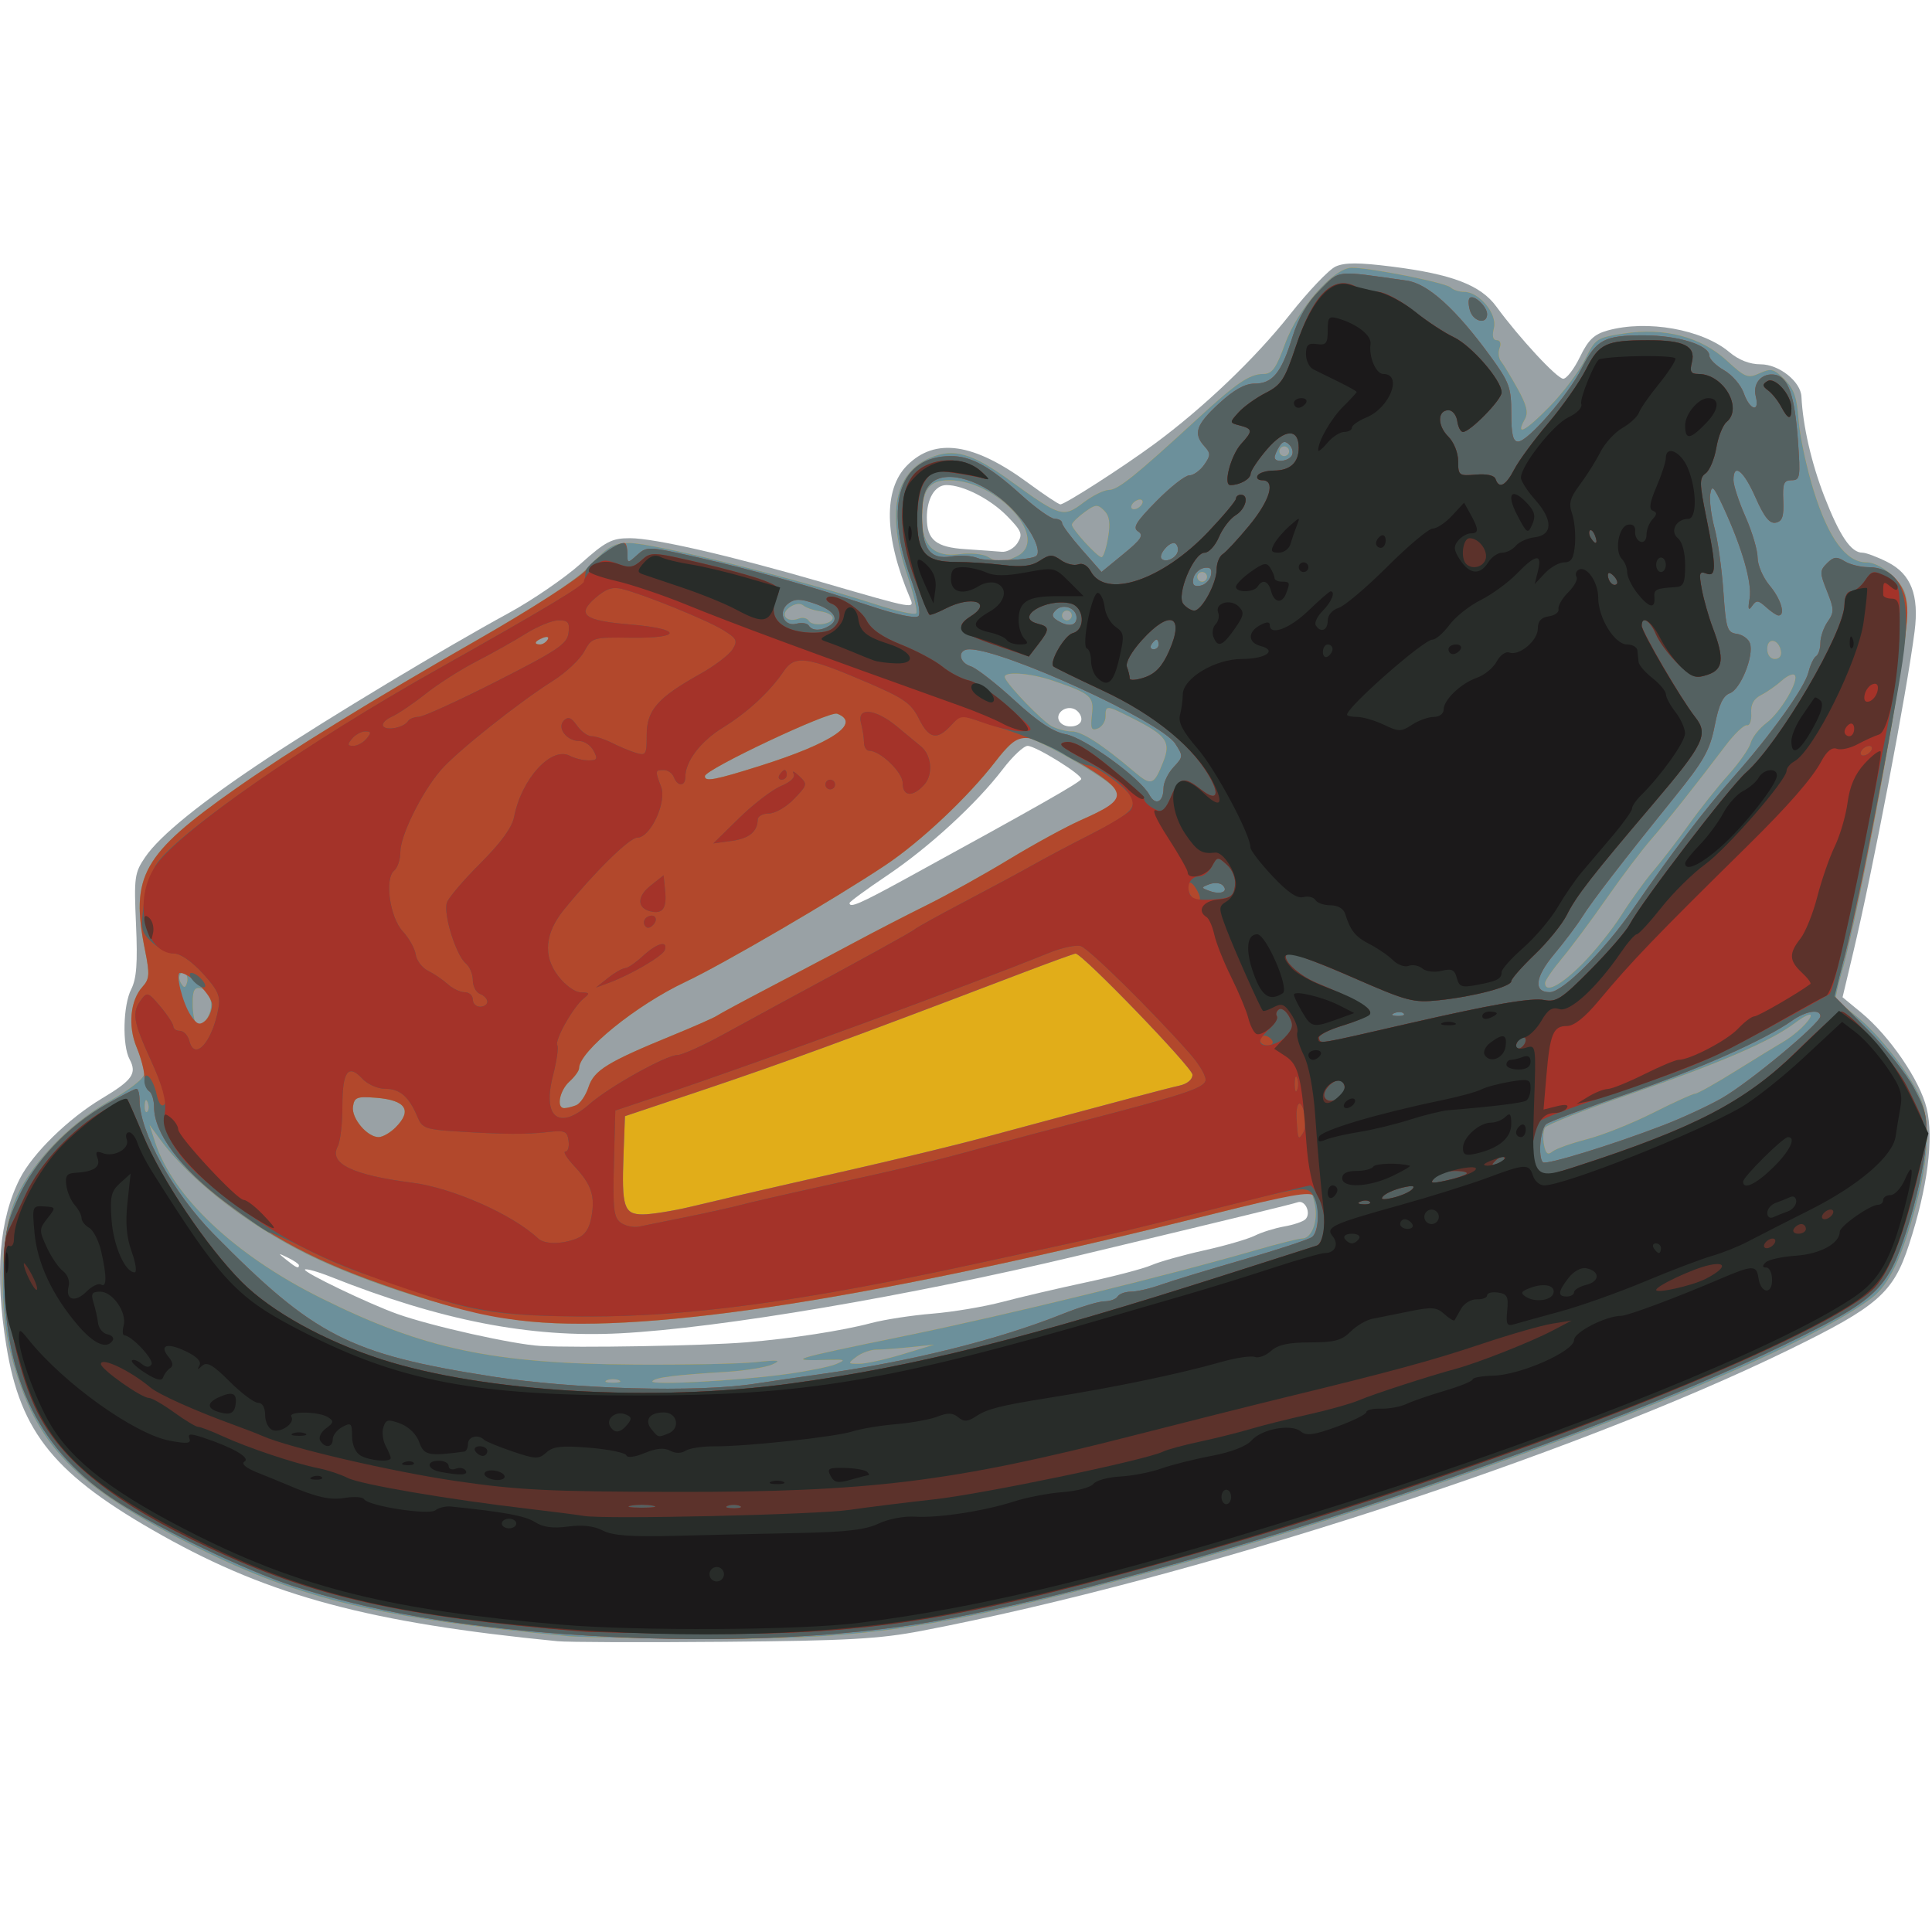 <?xml version="1.0" encoding="UTF-8" standalone="no"?>
<!-- Created with Inkscape (http://www.inkscape.org/) -->

<svg
   xmlns:dc="http://purl.org/dc/elements/1.1/"
   xmlns:cc="http://creativecommons.org/ns#"
   xmlns:rdf="http://www.w3.org/1999/02/22-rdf-syntax-ns#"
   xmlns:svg="http://www.w3.org/2000/svg"
   xmlns="http://www.w3.org/2000/svg"
   xmlns:sodipodi="http://sodipodi.sourceforge.net/DTD/sodipodi-0.dtd"
   xmlns:inkscape="http://www.inkscape.org/namespaces/inkscape"
   width="400"
   height="400"
   id="svg2"
   version="1.1"
   inkscape:version="0.48.3.1 r9886"
   sodipodi:docname="botsauto.svg">
  <defs
     id="defs4" />
  <sodipodi:namedview
     id="base"
     pagecolor="#ffffff"
     bordercolor="#666666"
     borderopacity="1.0"
     inkscape:pageopacity="0.0"
     inkscape:pageshadow="2"
     inkscape:zoom="0.98994949"
     inkscape:cx="127.76542"
     inkscape:cy="59.933109"
     inkscape:document-units="px"
     inkscape:current-layer="layer1"
     showgrid="false"
     fit-margin-top="0"
     fit-margin-left="0"
     fit-margin-right="0"
     fit-margin-bottom="0"
     inkscape:window-width="1440"
     inkscape:window-height="876"
     inkscape:window-x="0"
     inkscape:window-y="24"
     inkscape:window-maximized="1" />
  <g
     inkscape:label="Layer 1"
     inkscape:groupmode="layer"
     id="layer1"
     transform="translate(-215.282,-63.584)">
    <path
       inkscape:connector-curvature="0"
       id="path3049"
       d="m 330.673,403.377 c -38.716,-3.797 -59.407,-9.33 -81.755,-21.863 -22.238,-12.471 -29.379,-21.156 -32.328,-39.321 -2.408,-14.837 -1.499,-26.081 2.797,-34.57 2.651,-5.238 10.035,-12.455 17.013,-16.627 6.304,-3.769 7.284,-5.159 5.711,-8.098 -1.545,-2.886 -1.353,-11.176 0.335,-14.502 1.112,-2.192 1.351,-5.405 0.996,-13.384 -0.437,-9.81 -0.312,-10.728 1.904,-13.975 3.073,-4.502 11.607,-11.402 25.326,-20.476 12.632,-8.355 36.899,-22.961 49.886,-30.026 4.887,-2.659 11.582,-7.239 14.876,-10.179 5.263,-4.696 6.51,-5.345 10.275,-5.345 5.103,0 20.686,3.58 39.962,9.179 19.164,5.567 19.007,5.539 18.023,3.219 -5.36,-12.643 -5.571,-22.504 -0.588,-27.487 5.809,-5.809 13.777,-4.642 25.072,3.674 3.299,2.428 6.286,4.415 6.637,4.415 0.964,0 12.841,-7.626 19.419,-12.468 10.184,-7.497 20.946,-17.771 28.106,-26.832 3.825,-4.84 8.083,-9.314 9.464,-9.943 1.887,-0.86 4.8,-0.854 11.732,0.021 12.4,1.566 18.31,3.834 21.546,8.267 4.711,6.454 12.568,14.929 13.851,14.942 0.695,0.007 2.249,-2.017 3.454,-4.497 1.735,-3.571 2.928,-4.714 5.737,-5.494 8.168,-2.269 19.593,-0.238 25.199,4.479 1.947,1.638 4.219,2.525 6.469,2.525 3.812,0 8.315,3.568 8.462,6.705 0.281,5.979 2.075,13.8 4.737,20.647 3.181,8.182 5.524,11.649 7.873,11.649 0.762,0 3.129,0.89 5.26,1.977 4.82,2.459 6.514,6.821 5.556,14.308 -1.617,12.645 -8.649,49.435 -12.708,66.487 l -2.207,9.271 3.844,3.168 c 5.904,4.867 12.183,14.046 13.574,19.845 1.498,6.243 0.18,16.415 -3.651,28.184 -3.26,10.014 -6.44,12.802 -24.862,21.791 -45.146,22.03 -123.599,47.458 -179.5,58.178 -8.83,1.693 -15.351,2.056 -41,2.282 -16.775,0.147 -32.3,0.091 -34.5,-0.124 z m 39,-61.87 c 9.433,-0.776 19.931,-2.392 26,-4.002 2.75,-0.729 8.434,-1.603 12.632,-1.941 4.198,-0.338 10.723,-1.432 14.5,-2.431 3.777,-0.999 11.593,-2.825 17.368,-4.059 5.775,-1.234 11.85,-2.831 13.5,-3.549 1.65,-0.718 6.556,-2.097 10.903,-3.063 4.346,-0.966 9.071,-2.338 10.5,-3.049 1.429,-0.711 4.172,-1.567 6.097,-1.903 1.925,-0.336 3.897,-1.005 4.383,-1.488 1.244,-1.236 -0.04,-4.072 -1.595,-3.523 -1.093,0.386 -12.767,3.224 -45.288,11.008 -35.035,8.386 -74.352,15.059 -95,16.125 -18.65,0.962 -37.097,-2.639 -59.907,-11.694 -2.699,-1.071 -5.106,-1.749 -5.349,-1.506 -0.5,0.5 13.216,7.092 19.158,9.207 7.048,2.509 23.989,6.291 29.597,6.608 7.513,0.425 33.93,-0.037 42.5,-0.742 z m -92.5,-15.961 c 0,-0.256 -1.012,-0.955 -2.25,-1.555 -2.161,-1.047 -2.173,-1.029 -0.309,0.465 2.04,1.635 2.559,1.856 2.559,1.09 z m 125.545,-79.985 c 27.418,-15.01 36.386,-20.107 36.419,-20.696 0.054,-0.988 -9.442,-6.854 -11.096,-6.854 -0.801,0 -3.102,2.157 -5.113,4.794 -5.467,7.168 -15.295,16.199 -24.005,22.056 -4.263,2.866 -7.75,5.423 -7.75,5.681 0,1.094 2.125,0.177 11.545,-4.98 z m 36.455,-33.082 c 0,-0.842 -0.705,-1.802 -1.567,-2.133 -1.881,-0.722 -3.932,1.048 -2.987,2.577 1.019,1.648 4.554,1.303 4.554,-0.444 z m -13.217,-36.493 c 1.114,-1.784 0.866,-2.435 -2.092,-5.481 -3.473,-3.576 -9.145,-6.494 -12.624,-6.494 -2.385,0 -4.067,2.789 -4.067,6.743 0,4.61 1.868,6.135 8,6.531 3.025,0.195 6.404,0.439 7.509,0.54 1.105,0.102 2.579,-0.726 3.274,-1.84 z"
       style="fill:#99a1a5" />
    <path
       inkscape:connector-curvature="0"
       id="path3047"
       d="m 333.173,402.361 c -39.021,-3.682 -55.598,-7.632 -77.063,-18.36 -25.521,-12.756 -33.623,-21.159 -38.555,-39.989 -2.471,-9.436 -2.233,-23.888 0.513,-31.095 2.933,-7.697 11.045,-16.404 19.942,-21.405 4.218,-2.371 7.126,-4.663 7.139,-5.628 0.013,-0.895 -0.696,-3.349 -1.575,-5.452 -1.84,-4.404 -1.331,-9.736 1.196,-12.528 1.469,-1.623 1.538,-2.586 0.543,-7.543 -3.096,-15.418 -0.566,-19.921 18.859,-33.561 10.709,-7.52 28.216,-18.309 49.36,-30.42 13.813,-7.912 21.24,-12.808 24.119,-15.9 3.477,-3.734 4.767,-4.468 7.857,-4.468 5.163,0 34.251,7.227 50.977,12.666 4.297,1.397 8.105,2.249 8.462,1.892 0.356,-0.356 -0.444,-3.856 -1.779,-7.777 -4.357,-12.799 -2.721,-21.328 4.685,-24.422 4.949,-2.068 8.647,-0.999 16.703,4.827 10.245,7.409 10.893,7.601 15.014,4.458 1.907,-1.455 4.303,-2.645 5.324,-2.645 1.844,0 5.488,-2.926 18.162,-14.585 8.19,-7.534 10.943,-9.415 13.784,-9.415 1.817,0 2.639,-1.139 4.495,-6.229 2.674,-7.334 10.07,-15.771 13.824,-15.771 3.889,0 19.44,3.107 20.462,4.088 0.522,0.502 1.78,0.912 2.795,0.912 3.131,0 6.901,4.569 6.17,7.479 -0.416,1.659 -0.217,2.521 0.583,2.521 0.712,0 0.957,0.674 0.591,1.627 -0.343,0.895 -0.214,2.132 0.288,2.75 0.502,0.618 2.045,3.163 3.428,5.656 1.902,3.428 2.271,4.97 1.513,6.325 -2.029,3.625 0.051,2.573 5.083,-2.574 2.842,-2.906 6.164,-7.309 7.382,-9.784 2.14,-4.348 2.412,-4.53 8.084,-5.381 8.448,-1.268 15.933,0.711 21.273,5.625 3.807,3.503 4.357,3.714 6.796,2.602 2.357,-1.074 2.933,-0.93 5.145,1.282 1.95,1.95 2.583,3.78 2.914,8.431 0.233,3.267 1.644,9.863 3.137,14.658 3.062,9.834 6.707,14.782 10.887,14.782 1.577,0 3.806,1.172 5.556,2.923 2.426,2.426 2.922,3.745 2.918,7.75 -0.008,7.742 -9.734,60.932 -13.565,74.184 -0.852,2.947 -1.409,5.495 -1.239,5.663 0.17,0.168 2.092,1.722 4.271,3.452 4.646,3.689 11.194,12.068 13.276,16.987 1.994,4.713 1.728,11.99 -0.788,21.538 -2.984,11.323 -5.683,17.066 -9.308,19.8 -19.401,14.633 -99.947,44.466 -162.622,60.233 -34.644,8.715 -48.624,10.521 -79.822,10.31 -13.034,-0.088 -25.274,-0.309 -27.199,-0.49 z m 10.25,-53.012 c -0.688,-0.277 -1.812,-0.277 -2.5,0 -0.688,0.277 -0.125,0.504 1.25,0.504 1.375,0 1.938,-0.227 1.25,-0.504 z m 34.983,-1.308 c 4.253,-0.595 8.753,-1.514 10,-2.044 2.017,-0.856 1.882,-0.953 -1.233,-0.873 -9.435,0.242 -8.689,0.004 15.617,-4.985 20.943,-4.298 53.904,-12.357 72.383,-17.697 4.675,-1.351 9.047,-2.451 9.715,-2.444 1.945,0.02 3.32,-3.562 2.652,-6.905 -0.339,-1.695 -0.802,-3.082 -1.028,-3.082 -0.226,0 -9.283,2.215 -20.125,4.923 -69.553,17.369 -115.803,24.662 -141.213,22.267 -11.392,-1.074 -30.311,-6.575 -43.66,-12.694 -13.458,-6.17 -26.431,-15.979 -33.057,-24.996 l -2.205,-3 1.128,3.5 c 3.644,11.303 16.568,23.472 34.294,32.29 21.356,10.624 35.499,13.621 65.178,13.811 10.352,0.066 21.522,-0.16 24.822,-0.504 4.84,-0.504 5.517,-0.412 3.5,0.474 -1.375,0.604 -5.65,1.292 -9.5,1.529 -10.807,0.664 -14.574,1.137 -15.317,1.922 -0.873,0.923 17.928,-0.078 28.05,-1.493 z m 23.767,-4.08 6.5,-1.98 -4.89,0.515 c -2.689,0.283 -5.866,0.515 -7.059,0.515 -1.193,0 -3.043,0.661 -4.11,1.468 -1.873,1.417 -1.854,1.468 0.559,1.465 1.375,-0.002 5.425,-0.894 9,-1.984 z m 141.631,-44.505 c 3.228,-0.829 9.41,-3.294 13.739,-5.476 4.328,-2.183 8.25,-3.969 8.715,-3.969 0.465,0 4.274,-2.138 8.465,-4.75 4.191,-2.612 8.479,-5.24 9.529,-5.839 2.756,-1.572 5.922,-4.575 5.922,-5.617 0,-0.493 -1.462,0.212 -3.25,1.565 -4.983,3.774 -15.591,8.353 -34.17,14.749 -9.306,3.204 -17.226,6.319 -17.599,6.923 -0.373,0.604 -0.467,2.204 -0.209,3.556 0.352,1.842 0.785,2.196 1.73,1.412 0.693,-0.575 3.901,-1.724 7.129,-2.554 z M 297.173,297.012 c 3.529,-3.529 2.144,-5.655 -4,-6.143 -3.999,-0.317 -4.535,-0.114 -4.811,1.831 -0.343,2.412 2.939,6.311 5.311,6.311 0.825,0 2.4,-0.9 3.5,-2 z m -51.317,-5.188 c -0.319,-0.798 -0.556,-0.561 -0.604,0.604 -0.043,1.054 0.193,1.645 0.525,1.312 0.332,-0.332 0.368,-1.195 0.079,-1.917 z m 88.687,0.599 c 0.843,-0.324 2.006,-2.021 2.584,-3.772 1.154,-3.497 3.885,-5.173 17.546,-10.772 4.4,-1.803 8.45,-3.592 9,-3.976 0.55,-0.384 5.5,-3.052 11,-5.93 5.5,-2.878 13.375,-7.046 17.5,-9.262 4.125,-2.216 10.907,-5.716 15.071,-7.777 4.164,-2.061 11.795,-6.309 16.957,-9.439 5.162,-3.13 11.846,-6.779 14.853,-8.109 7.331,-3.242 8.317,-4.137 7.088,-6.432 -1.081,-2.02 -16.735,-10.942 -19.199,-10.942 -0.84,0 -3.381,2.403 -5.646,5.339 -5.586,7.241 -15.359,16.443 -22.624,21.305 -10.324,6.908 -33.64,20.522 -41.487,24.224 -10.241,4.831 -22.013,14.389 -22.013,17.872 0,0.523 -0.9,1.765 -2,2.761 -2.034,1.841 -2.754,5.5 -1.082,5.5 0.505,0 1.608,-0.265 2.452,-0.588 z M 258.973,271.106 c -0.175,-1.504 -1.029,-2.715 -2.051,-2.909 -1.389,-0.263 -1.75,0.371 -1.75,3.075 0,1.874 0.296,3.703 0.658,4.065 1.261,1.261 3.441,-1.673 3.143,-4.231 z m -5.196,-5.823 c -1.017,-1.017 -1.855,0.514 -1.021,1.863 0.63,1.019 0.866,1.02 1.204,0.004 0.232,-0.695 0.149,-1.535 -0.183,-1.867 z m 288.989,-2.021 c 2.613,-2.612 6.318,-7.225 8.234,-10.25 1.916,-3.025 4.876,-7.126 6.578,-9.113 1.702,-1.987 4.984,-6.262 7.293,-9.5 2.309,-3.238 6.021,-7.912 8.248,-10.387 2.227,-2.475 4.309,-5.453 4.627,-6.618 0.318,-1.165 1.781,-3.021 3.252,-4.124 2.945,-2.209 6.877,-8.89 5.842,-9.925 -0.36,-0.36 -1.56,0.165 -2.668,1.167 -1.107,1.002 -3.022,2.339 -4.256,2.97 -1.574,0.806 -2.188,1.945 -2.058,3.817 0.102,1.468 -0.298,2.566 -0.888,2.44 -0.59,-0.126 -2.603,1.797 -4.472,4.272 -6.198,8.205 -11.781,15.239 -15.394,19.395 -1.963,2.258 -6.131,7.783 -9.264,12.277 -3.133,4.495 -7.264,10.05 -9.182,12.345 -1.917,2.295 -3.486,4.58 -3.486,5.078 0,2.171 3.195,0.553 7.593,-3.845 z m -86.631,-42.001 c 1.593,-4.039 0.651,-5.398 -6.115,-8.827 -5.748,-2.913 -5.846,-2.921 -5.846,-0.529 0,1.041 -0.725,2.171 -1.611,2.511 -1.331,0.511 -1.541,0.017 -1.208,-2.835 0.445,-3.814 -0.156,-4.341 -8.057,-7.062 -4.805,-1.655 -10.483,-2.013 -9.958,-0.628 0.627,1.653 7.697,8.978 9.701,10.05 1.1,0.589 2.96,1.071 4.133,1.071 2.098,0 6.221,2.657 12.872,8.295 3.634,3.081 4.133,2.913 6.089,-2.046 z m -83.428,0.864 c 14.914,-4.708 20.985,-8.826 15.893,-10.78 -1.599,-0.613 -27.277,11.503 -27.374,12.917 -0.086,1.242 2.021,0.85 11.482,-2.137 z m 211.29,-23.78 c -0.487,-2.509 -2.823,-2.853 -2.823,-0.416 0,1.228 0.646,2.083 1.573,2.083 0.931,0 1.441,-0.68 1.25,-1.667 z m -255.33,-2.321 c 0.35,-0.567 -0.051,-0.735 -0.941,-0.393 -1.732,0.665 -2.049,1.382 -0.611,1.382 0.518,0 1.216,-0.445 1.552,-0.989 z m 59.007,-4.511 c 0,-0.55 -1.125,-1.156 -2.5,-1.346 -1.375,-0.19 -2.987,-0.745 -3.582,-1.233 -0.653,-0.535 -1.804,-0.359 -2.901,0.443 -2.044,1.495 -0.513,3.232 1.999,2.268 0.781,-0.3 1.702,-0.089 2.046,0.469 0.782,1.265 4.938,0.759 4.938,-0.601 z m 49.5,-0.5 c 0,-0.55 -0.45,-1 -1,-1 -0.55,0 -1,0.45 -1,1 0,0.55 0.45,1 1,1 0.55,0 1,-0.45 1,-1 z m 28,-8 c 0,-0.55 -0.45,-1 -1,-1 -0.55,0 -1,0.45 -1,1 0,0.55 0.45,1 1,1 0.55,0 1,-0.45 1,-1 z m -39.547,-4.161 c 7.354,-3.351 -3.58,-15.839 -13.868,-15.839 -4.186,0 -5.585,1.987 -5.585,7.934 0,5.668 2.543,8.071 7.798,7.366 2.181,-0.293 4.806,-0.043 5.834,0.553 2.385,1.386 2.751,1.385 5.821,-0.014 z m 19.065,-3.948 c 0.515,-3.048 0.304,-4.498 -0.817,-5.619 -1.347,-1.347 -1.788,-1.309 -4.075,0.358 -1.41,1.028 -2.578,2.188 -2.596,2.578 -0.038,0.87 5.212,6.627 6.131,6.722 0.364,0.038 0.974,-1.78 1.356,-4.04 z m 6.982,-6.892 c 0.34,-0.55 0.168,-1 -0.382,-1 -0.55,0 -1.278,0.45 -1.618,1 -0.34,0.55 -0.168,1 0.382,1 0.55,0 1.278,-0.45 1.618,-1 z m 30.5,-11 c 0,-0.55 -0.45,-1 -1,-1 -0.55,0 -1,0.45 -1,1 0,0.55 0.45,1 1,1 0.55,0 1,-0.45 1,-1 z"
       style="fill:#e1ad19" />
    <path
       inkscape:connector-curvature="0"
       id="path3045"
       d="m 333.173,402.361 c -39.021,-3.682 -55.598,-7.632 -77.063,-18.36 -25.521,-12.756 -33.623,-21.159 -38.555,-39.989 -2.471,-9.436 -2.233,-23.888 0.513,-31.095 2.933,-7.697 11.045,-16.404 19.942,-21.405 4.218,-2.371 7.126,-4.663 7.139,-5.628 0.013,-0.895 -0.696,-3.349 -1.575,-5.452 -1.84,-4.404 -1.331,-9.736 1.196,-12.528 1.469,-1.623 1.538,-2.586 0.543,-7.543 -3.096,-15.418 -0.566,-19.921 18.859,-33.561 10.709,-7.52 28.216,-18.309 49.36,-30.42 13.813,-7.912 21.24,-12.808 24.119,-15.9 3.477,-3.734 4.767,-4.468 7.857,-4.468 5.163,0 34.251,7.227 50.977,12.666 4.297,1.397 8.105,2.249 8.462,1.892 0.356,-0.356 -0.444,-3.856 -1.779,-7.777 -4.357,-12.799 -2.721,-21.328 4.685,-24.422 4.949,-2.068 8.647,-0.999 16.703,4.827 10.245,7.409 10.893,7.601 15.014,4.458 1.907,-1.455 4.303,-2.645 5.324,-2.645 1.844,0 5.488,-2.926 18.162,-14.585 8.19,-7.534 10.943,-9.415 13.784,-9.415 1.817,0 2.639,-1.139 4.495,-6.229 2.674,-7.334 10.07,-15.771 13.824,-15.771 3.889,0 19.44,3.107 20.462,4.088 0.522,0.502 1.78,0.912 2.795,0.912 3.131,0 6.901,4.569 6.17,7.479 -0.416,1.659 -0.217,2.521 0.583,2.521 0.712,0 0.957,0.674 0.591,1.627 -0.343,0.895 -0.214,2.132 0.288,2.75 0.502,0.618 2.045,3.163 3.428,5.656 1.902,3.428 2.271,4.97 1.513,6.325 -2.029,3.625 0.051,2.573 5.083,-2.574 2.842,-2.906 6.164,-7.309 7.382,-9.784 2.14,-4.348 2.412,-4.53 8.084,-5.381 8.448,-1.268 15.933,0.711 21.273,5.625 3.807,3.503 4.357,3.714 6.796,2.602 2.357,-1.074 2.933,-0.93 5.145,1.282 1.95,1.95 2.583,3.78 2.914,8.431 0.233,3.267 1.644,9.863 3.137,14.658 3.062,9.834 6.707,14.782 10.887,14.782 1.577,0 3.806,1.172 5.556,2.923 2.426,2.426 2.922,3.745 2.918,7.75 -0.008,7.742 -9.734,60.932 -13.565,74.184 -0.852,2.947 -1.409,5.495 -1.239,5.663 0.17,0.168 2.092,1.722 4.271,3.452 4.646,3.689 11.194,12.068 13.276,16.987 1.994,4.713 1.728,11.99 -0.788,21.538 -2.984,11.323 -5.683,17.066 -9.308,19.8 -19.401,14.633 -99.947,44.466 -162.622,60.233 -34.644,8.715 -48.624,10.521 -79.822,10.31 -13.034,-0.088 -25.274,-0.309 -27.199,-0.49 z m 10.25,-53.012 c -0.688,-0.277 -1.812,-0.277 -2.5,0 -0.688,0.277 -0.125,0.504 1.25,0.504 1.375,0 1.938,-0.227 1.25,-0.504 z m 34.983,-1.308 c 4.253,-0.595 8.753,-1.514 10,-2.044 2.017,-0.856 1.882,-0.953 -1.233,-0.873 -9.435,0.242 -8.689,0.004 15.617,-4.985 20.943,-4.298 53.904,-12.357 72.383,-17.697 4.675,-1.351 9.047,-2.451 9.715,-2.444 1.945,0.02 3.32,-3.562 2.652,-6.905 -0.339,-1.695 -0.802,-3.082 -1.028,-3.082 -0.226,0 -9.283,2.215 -20.125,4.923 -69.553,17.369 -115.803,24.662 -141.213,22.267 -11.392,-1.074 -30.311,-6.575 -43.66,-12.694 -13.458,-6.17 -26.431,-15.979 -33.057,-24.996 l -2.205,-3 1.128,3.5 c 3.644,11.303 16.568,23.472 34.294,32.29 21.356,10.624 35.499,13.621 65.178,13.811 10.352,0.066 21.522,-0.16 24.822,-0.504 4.84,-0.504 5.517,-0.412 3.5,0.474 -1.375,0.604 -5.65,1.292 -9.5,1.529 -10.807,0.664 -14.574,1.137 -15.317,1.922 -0.873,0.923 17.928,-0.078 28.05,-1.493 z m 23.767,-4.08 6.5,-1.98 -4.89,0.515 c -2.689,0.283 -5.866,0.515 -7.059,0.515 -1.193,0 -3.043,0.661 -4.11,1.468 -1.873,1.417 -1.854,1.468 0.559,1.465 1.375,-0.002 5.425,-0.894 9,-1.984 z m -44.064,-30.493 c 3.61,-0.849 8.364,-1.97 10.564,-2.491 2.2,-0.521 12.1,-2.783 22,-5.027 9.9,-2.244 22.275,-5.23 27.5,-6.636 30.797,-8.289 38.78,-10.408 41.25,-10.949 1.668,-0.365 2.75,-1.262 2.75,-2.28 0,-1.455 -22.803,-25.072 -24.207,-25.072 -0.287,0 -5.42,1.867 -11.407,4.149 -35.729,13.616 -49.273,18.577 -66.386,24.317 l -15.5,5.199 -0.296,7.914 c -0.408,10.904 0.08,12.421 4.002,12.421 1.742,0 6.121,-0.695 9.731,-1.544 z m 185.695,-14.011 c 3.228,-0.829 9.41,-3.294 13.739,-5.476 4.328,-2.183 8.25,-3.969 8.715,-3.969 0.465,0 4.274,-2.138 8.465,-4.75 4.191,-2.612 8.479,-5.24 9.529,-5.839 2.756,-1.572 5.922,-4.575 5.922,-5.617 0,-0.493 -1.462,0.212 -3.25,1.565 -4.983,3.774 -15.591,8.353 -34.17,14.749 -9.306,3.204 -17.226,6.319 -17.599,6.923 -0.373,0.604 -0.467,2.204 -0.209,3.556 0.352,1.842 0.785,2.196 1.73,1.412 0.693,-0.575 3.901,-1.724 7.129,-2.554 z M 297.173,297.012 c 3.529,-3.529 2.144,-5.655 -4,-6.143 -3.999,-0.317 -4.535,-0.114 -4.811,1.831 -0.343,2.412 2.939,6.311 5.311,6.311 0.825,0 2.4,-0.9 3.5,-2 z m -51.317,-5.188 c -0.319,-0.798 -0.556,-0.561 -0.604,0.604 -0.043,1.054 0.193,1.645 0.525,1.312 0.332,-0.332 0.368,-1.195 0.079,-1.917 z m 88.687,0.599 c 0.843,-0.324 2.006,-2.021 2.584,-3.772 1.154,-3.497 3.885,-5.173 17.546,-10.772 4.4,-1.803 8.45,-3.592 9,-3.976 0.55,-0.384 5.5,-3.052 11,-5.93 5.5,-2.878 13.375,-7.046 17.5,-9.262 4.125,-2.216 10.907,-5.716 15.071,-7.777 4.164,-2.061 11.795,-6.309 16.957,-9.439 5.162,-3.13 11.846,-6.779 14.853,-8.109 7.331,-3.242 8.317,-4.137 7.088,-6.432 -1.081,-2.02 -16.735,-10.942 -19.199,-10.942 -0.84,0 -3.381,2.403 -5.646,5.339 -5.586,7.241 -15.359,16.443 -22.624,21.305 -10.324,6.908 -33.64,20.522 -41.487,24.224 -10.241,4.831 -22.013,14.389 -22.013,17.872 0,0.523 -0.9,1.765 -2,2.761 -2.034,1.841 -2.754,5.5 -1.082,5.5 0.505,0 1.608,-0.265 2.452,-0.588 z M 258.973,271.106 c -0.175,-1.504 -1.029,-2.715 -2.051,-2.909 -1.389,-0.263 -1.75,0.371 -1.75,3.075 0,1.874 0.296,3.703 0.658,4.065 1.261,1.261 3.441,-1.673 3.143,-4.231 z m -5.196,-5.823 c -1.017,-1.017 -1.855,0.514 -1.021,1.863 0.63,1.019 0.866,1.02 1.204,0.004 0.232,-0.695 0.149,-1.535 -0.183,-1.867 z m 288.989,-2.021 c 2.613,-2.612 6.318,-7.225 8.234,-10.25 1.916,-3.025 4.876,-7.126 6.578,-9.113 1.702,-1.987 4.984,-6.262 7.293,-9.5 2.309,-3.238 6.021,-7.912 8.248,-10.387 2.227,-2.475 4.309,-5.453 4.627,-6.618 0.318,-1.165 1.781,-3.021 3.252,-4.124 2.945,-2.209 6.877,-8.89 5.842,-9.925 -0.36,-0.36 -1.56,0.165 -2.668,1.167 -1.107,1.002 -3.022,2.339 -4.256,2.97 -1.574,0.806 -2.188,1.945 -2.058,3.817 0.102,1.468 -0.298,2.566 -0.888,2.44 -0.59,-0.126 -2.603,1.797 -4.472,4.272 -6.198,8.205 -11.781,15.239 -15.394,19.395 -1.963,2.258 -6.131,7.783 -9.264,12.277 -3.133,4.495 -7.264,10.05 -9.182,12.345 -1.917,2.295 -3.486,4.58 -3.486,5.078 0,2.171 3.195,0.553 7.593,-3.845 z m -86.631,-42.001 c 1.593,-4.039 0.651,-5.398 -6.115,-8.827 -5.748,-2.913 -5.846,-2.921 -5.846,-0.529 0,1.041 -0.725,2.171 -1.611,2.511 -1.331,0.511 -1.541,0.017 -1.208,-2.835 0.445,-3.814 -0.156,-4.341 -8.057,-7.062 -4.805,-1.655 -10.483,-2.013 -9.958,-0.628 0.627,1.653 7.697,8.978 9.701,10.05 1.1,0.589 2.96,1.071 4.133,1.071 2.098,0 6.221,2.657 12.872,8.295 3.634,3.081 4.133,2.913 6.089,-2.046 z m -83.428,0.864 c 14.914,-4.708 20.985,-8.826 15.893,-10.78 -1.599,-0.613 -27.277,11.503 -27.374,12.917 -0.086,1.242 2.021,0.85 11.482,-2.137 z m 211.29,-23.78 c -0.487,-2.509 -2.823,-2.853 -2.823,-0.416 0,1.228 0.646,2.083 1.573,2.083 0.931,0 1.441,-0.68 1.25,-1.667 z m -255.33,-2.321 c 0.35,-0.567 -0.051,-0.735 -0.941,-0.393 -1.732,0.665 -2.049,1.382 -0.611,1.382 0.518,0 1.216,-0.445 1.552,-0.989 z m 59.007,-4.511 c 0,-0.55 -1.125,-1.156 -2.5,-1.346 -1.375,-0.19 -2.987,-0.745 -3.582,-1.233 -0.653,-0.535 -1.804,-0.359 -2.901,0.443 -2.044,1.495 -0.513,3.232 1.999,2.268 0.781,-0.3 1.702,-0.089 2.046,0.469 0.782,1.265 4.938,0.759 4.938,-0.601 z m 49.5,-0.5 c 0,-0.55 -0.45,-1 -1,-1 -0.55,0 -1,0.45 -1,1 0,0.55 0.45,1 1,1 0.55,0 1,-0.45 1,-1 z m 28,-8 c 0,-0.55 -0.45,-1 -1,-1 -0.55,0 -1,0.45 -1,1 0,0.55 0.45,1 1,1 0.55,0 1,-0.45 1,-1 z m -39.547,-4.161 c 7.354,-3.351 -3.58,-15.839 -13.868,-15.839 -4.186,0 -5.585,1.987 -5.585,7.934 0,5.668 2.543,8.071 7.798,7.366 2.181,-0.293 4.806,-0.043 5.834,0.553 2.385,1.386 2.751,1.385 5.821,-0.014 z m 19.065,-3.948 c 0.515,-3.048 0.304,-4.498 -0.817,-5.619 -1.347,-1.347 -1.788,-1.309 -4.075,0.358 -1.41,1.028 -2.578,2.188 -2.596,2.578 -0.038,0.87 5.212,6.627 6.131,6.722 0.364,0.038 0.974,-1.78 1.356,-4.04 z m 6.982,-6.892 c 0.34,-0.55 0.168,-1 -0.382,-1 -0.55,0 -1.278,0.45 -1.618,1 -0.34,0.55 -0.168,1 0.382,1 0.55,0 1.278,-0.45 1.618,-1 z m 30.5,-11 c 0,-0.55 -0.45,-1 -1,-1 -0.55,0 -1,0.45 -1,1 0,0.55 0.45,1 1,1 0.55,0 1,-0.45 1,-1 z"
       style="fill:#6c909b" />
    <path
       inkscape:connector-curvature="0"
       id="path3043"
       d="m 332.673,401.933 c -23.057,-1.671 -40.878,-4.816 -56.83,-10.029 -9.555,-3.122 -27.04,-11.509 -36.164,-17.345 -15.981,-10.223 -23.506,-25.232 -23.506,-46.883 0,-8.594 0.336,-10.448 2.925,-16.158 3.436,-7.577 10.155,-14.702 18.197,-19.295 3.092,-1.766 5.904,-3.211 6.25,-3.211 0.346,0 0.628,1.068 0.628,2.374 0,6.588 6.972,19.199 15.273,27.626 20.892,21.21 28.145,24.928 57.636,29.551 16.85,2.641 42.58,3.353 54.509,1.508 3.345,-0.517 9.682,-1.443 14.082,-2.057 18.141,-2.531 36.34,-7.075 49.62,-12.388 3.595,-1.438 7.487,-2.615 8.649,-2.615 1.162,0 2.391,-0.45 2.731,-1 0.34,-0.55 1.589,-1 2.776,-1 1.187,0 3.973,-0.647 6.191,-1.438 2.218,-0.791 9.883,-3.126 17.033,-5.19 7.15,-2.064 13.562,-4.172 14.25,-4.684 1.404,-1.047 1.657,-6.497 0.395,-8.487 -0.651,-1.027 -4.997,-0.257 -20.735,3.673 -69.739,17.416 -115.955,24.711 -141.41,22.32 -7.894,-0.742 -14.032,-2.141 -24.734,-5.64 -17.492,-5.719 -27.137,-10.5 -38.547,-19.109 -9.267,-6.992 -14.69,-14.232 -14.709,-19.636 -0.005,-1.48 -0.459,-2.969 -1.009,-3.309 -0.55,-0.34 -1,-1.662 -1,-2.937 0,-1.275 -0.719,-4.04 -1.598,-6.143 -1.84,-4.404 -1.331,-9.736 1.196,-12.528 1.469,-1.623 1.538,-2.586 0.543,-7.543 -3.096,-15.418 -0.566,-19.921 18.859,-33.561 10.817,-7.595 28.316,-18.368 49.451,-30.442 11.405,-6.516 21.343,-12.903 23.049,-14.815 2.661,-2.981 6.319,-5.531 7.934,-5.531 0.311,0 0.566,0.97 0.566,2.155 0,2.106 0.046,2.113 2.041,0.308 1.987,-1.798 2.309,-1.786 12.25,0.455 11.776,2.655 23.437,5.934 36.136,10.159 5.368,1.786 9.29,2.607 9.837,2.059 0.548,-0.548 -0.121,-3.77 -1.676,-8.083 -5.473,-15.171 -2.16,-25.053 8.397,-25.053 4.185,0 8.024,2.121 14.568,8.047 3.008,2.724 6.139,4.953 6.959,4.953 0.819,0 1.489,0.387 1.489,0.859 0,0.473 1.838,2.947 4.084,5.498 l 4.084,4.639 4.539,-3.72 c 3.669,-3.007 4.254,-3.899 3.052,-4.658 -1.209,-0.763 -0.504,-1.937 3.769,-6.279 2.891,-2.937 5.954,-5.341 6.808,-5.341 0.853,0 2.243,-0.987 3.088,-2.194 1.357,-1.938 1.364,-2.384 0.057,-3.829 -2.381,-2.631 -1.759,-4.465 2.998,-8.85 3.076,-2.836 5.375,-4.127 7.345,-4.127 3.75,0 5.557,-2.193 7.82,-9.494 1.269,-4.094 3.083,-7.222 5.724,-9.866 4.233,-4.239 3.015,-4.106 18.009,-1.96 4.396,0.629 10.187,5.881 17.375,15.758 3.852,5.293 4.25,6.388 4.25,11.701 0,4.372 0.358,5.861 1.407,5.861 2.024,0 10.346,-9.579 13.178,-15.169 3.019,-5.958 4.665,-6.831 12.881,-6.831 6.986,0 13.529,2.029 13.54,4.199 0.003,0.716 1.374,2.079 3.045,3.03 1.671,0.951 3.512,3.089 4.092,4.75 1.245,3.572 3.348,4.111 2.475,0.635 -0.691,-2.753 1.339,-4.962 4.076,-4.435 2.67,0.514 3.995,4.38 4.653,13.57 0.548,7.657 0.453,8.25 -1.318,8.25 -1.605,0 -1.878,0.668 -1.719,4.213 0.148,3.286 -0.192,4.292 -1.542,4.57 -1.277,0.263 -2.379,-1.106 -4.195,-5.213 -2.479,-5.606 -4.573,-7.254 -4.573,-3.598 0,1.084 1.125,4.515 2.5,7.624 1.375,3.109 2.5,6.912 2.5,8.452 0,1.539 1.125,4.136 2.5,5.77 2.338,2.779 3.345,6.182 1.829,6.182 -0.369,0 -1.522,-0.77 -2.561,-1.71 -1.636,-1.481 -2.027,-1.514 -2.913,-0.25 -0.76,1.085 -0.89,0.677 -0.505,-1.583 0.545,-3.202 -1.572,-10.531 -5.475,-18.956 -1.972,-4.257 -2.371,-4.647 -2.682,-2.622 -0.201,1.308 0.195,4.458 0.881,7 0.686,2.542 1.512,8.447 1.836,13.122 0.54,7.786 0.775,8.526 2.793,8.813 1.212,0.172 2.439,1.072 2.728,2 0.812,2.607 -1.97,9.472 -4.168,10.285 -1.439,0.532 -2.284,2.333 -3.142,6.697 -1.006,5.113 -2.21,7.252 -8.397,14.916 -10.727,13.289 -16.995,21.423 -19.101,24.788 -1.033,1.65 -3.624,5.092 -5.758,7.649 -3.977,4.764 -4.33,7.852 -0.899,7.852 2.691,0 11.348,-8.641 17.236,-17.207 8.039,-11.693 14.716,-20.47 20.798,-27.337 7.831,-8.842 14.739,-18.497 15.537,-21.716 0.376,-1.518 1.084,-3.007 1.574,-3.309 0.489,-0.302 0.889,-1.548 0.889,-2.768 0,-1.22 0.682,-3.192 1.515,-4.382 1.36,-1.942 1.346,-2.588 -0.139,-6.298 -1.539,-3.847 -1.539,-4.25 7.1e-4,-5.789 1.363,-1.363 2.002,-1.438 3.625,-0.424 1.084,0.677 3.347,1.23 5.029,1.23 4.684,0 7.968,3.856 7.968,9.355 0,7.409 -8.804,55.561 -13.124,71.781 l -2.034,7.637 6.829,6.866 c 3.756,3.776 8.123,9.28 9.705,12.23 2.558,4.772 2.823,6.098 2.401,11.998 -0.261,3.648 -1.952,11.261 -3.756,16.917 -4.112,12.887 -6.126,14.799 -25.521,24.23 -42.444,20.637 -125.833,47.866 -174.435,56.957 -20.911,3.912 -49.369,4.994 -77.565,2.951 z m 25.436,-88.465 c 3.61,-0.849 8.364,-1.97 10.564,-2.491 2.2,-0.521 12.1,-2.783 22,-5.027 9.9,-2.244 22.275,-5.23 27.5,-6.636 30.797,-8.289 38.78,-10.408 41.25,-10.949 1.668,-0.365 2.75,-1.262 2.75,-2.28 0,-1.455 -22.803,-25.072 -24.207,-25.072 -0.287,0 -5.42,1.867 -11.407,4.149 -35.729,13.616 -49.273,18.577 -66.386,24.317 l -15.5,5.199 -0.296,7.914 c -0.408,10.904 0.08,12.421 4.002,12.421 1.742,0 6.121,-0.695 9.731,-1.544 z M 559.673,296.549 c 3.85,-1.481 9.272,-3.989 12.048,-5.573 5.697,-3.25 20.452,-15.51 20.452,-16.994 0,-1.575 -2.99,-1.113 -5.846,0.905 -5.712,4.036 -19.351,10.088 -34.154,15.156 -8.525,2.918 -16.062,5.735 -16.75,6.26 -1.237,0.944 -1.76,6.865 -0.7,7.926 0.621,0.621 14.4,-3.62 24.95,-7.679 z m -262.5,0.463 c 3.529,-3.529 2.144,-5.655 -4,-6.143 -3.999,-0.317 -4.535,-0.114 -4.811,1.831 -0.343,2.412 2.939,6.311 5.311,6.311 0.825,0 2.4,-0.9 3.5,-2 z m 37.37,-4.588 c 0.843,-0.324 2.006,-2.021 2.584,-3.772 1.154,-3.497 3.885,-5.173 17.546,-10.772 4.4,-1.803 8.45,-3.592 9,-3.976 0.55,-0.384 5.5,-3.052 11,-5.93 5.5,-2.878 13.375,-7.046 17.5,-9.262 4.125,-2.216 10.907,-5.716 15.071,-7.777 4.164,-2.061 11.795,-6.309 16.957,-9.439 5.162,-3.13 11.846,-6.779 14.853,-8.109 10.132,-4.481 10.049,-5.716 -0.826,-12.203 -10.779,-6.429 -11.845,-6.424 -16.863,0.08 -5.648,7.321 -15.395,16.51 -22.692,21.392 -10.324,6.908 -33.64,20.522 -41.487,24.224 -10.241,4.831 -22.013,14.389 -22.013,17.872 0,0.523 -0.9,1.765 -2,2.761 -2.034,1.841 -2.754,5.5 -1.082,5.5 0.505,0 1.608,-0.265 2.452,-0.588 z M 259.173,271.577 c 0,-1.921 -4.658,-6.566 -6.585,-6.566 -1.061,0 0.463,6.166 2.166,8.765 1.247,1.904 1.834,2.136 2.985,1.18 0.788,-0.654 1.433,-2.175 1.433,-3.379 z m 246.729,1.83 c -0.332,-0.332 -1.195,-0.368 -1.917,-0.079 -0.798,0.319 -0.561,0.556 0.604,0.604 1.054,0.043 1.645,-0.193 1.312,-0.525 z M 468.427,246.866 c -0.506,-0.506 -1.75,-0.601 -2.764,-0.212 -1.769,0.679 -1.765,0.736 0.083,1.408 2.306,0.838 3.972,0.095 2.681,-1.195 z M 456.173,226.767 c 0,-1.17 0.938,-3.125 2.085,-4.346 2.011,-2.141 2.023,-2.314 0.337,-4.888 -3.019,-4.608 -35.571,-19.521 -42.61,-19.521 -2.508,0 -2.283,2.716 0.293,3.534 1.158,0.368 5.225,3.531 9.037,7.029 4.921,4.516 8.008,6.558 10.644,7.04 3.9,0.713 15.434,9.074 17.282,12.527 1.251,2.337 2.931,1.55 2.931,-1.374 z m -83.467,-4.642 c 14.914,-4.708 20.985,-8.826 15.893,-10.78 -1.599,-0.613 -27.277,11.503 -27.374,12.917 -0.086,1.242 2.021,0.85 11.482,-2.137 z m 82.467,-25.113 c 0,-0.55 -0.198,-1 -0.441,-1 -0.243,0 -0.719,0.45 -1.059,1 -0.34,0.55 -0.141,1 0.441,1 0.582,0 1.059,-0.45 1.059,-1 z M 328.666,196.023 c 0.35,-0.567 -0.051,-0.735 -0.941,-0.393 -1.732,0.665 -2.049,1.382 -0.611,1.382 0.518,0 1.216,-0.445 1.552,-0.989 z m 58.379,-2.911 c 2.15,-1.362 0.895,-3.195 -3.136,-4.58 -2.93,-1.007 -4.043,-1.015 -5.377,-0.04 -2.303,1.684 -1.033,4.93 1.653,4.227 1.093,-0.286 2.239,-0.112 2.547,0.387 0.702,1.136 2.526,1.139 4.314,0.006 z m 51.128,-1.632 c 0,-2.024 -2.823,-3.046 -4.309,-1.56 -0.899,0.899 -0.825,1.395 0.317,2.117 2.233,1.412 3.992,1.166 3.992,-0.558 z m 27.829,-8.821 c 0.254,-1.321 -0.156,-1.731 -1.477,-1.477 -1.006,0.194 -1.988,1.175 -2.182,2.182 -0.254,1.321 0.156,1.731 1.477,1.477 1.006,-0.194 1.988,-1.175 2.182,-2.182 z m -36.145,-3.999 c 1.214,-1.214 -1.449,-6.205 -5.379,-10.08 -5.656,-5.576 -13.187,-7.891 -16.353,-5.025 -1.455,1.317 -1.952,3.079 -1.952,6.92 0,6.785 1.634,9.013 6.1,8.317 1.87,-0.291 4.3,-0.142 5.4,0.332 1.871,0.806 11.273,0.448 12.184,-0.463 z m 29.316,-1.256 c 0,-0.766 -0.395,-1.393 -0.878,-1.393 -1.247,0 -3.221,2.568 -2.516,3.273 0.966,0.966 3.394,-0.379 3.394,-1.88 z m 23.554,-19.48 c 0.37,-0.598 0.152,-1.607 -0.483,-2.242 -0.873,-0.873 -1.385,-0.79 -2.098,0.337 -0.519,0.82 -0.95,1.829 -0.958,2.242 -0.024,1.155 2.781,0.888 3.539,-0.337 z m 36.922,-29.988 c -0.362,-1.141 -0.403,-2.331 -0.092,-2.643 0.834,-0.834 3.615,1.736 3.615,3.34 0,2.163 -2.791,1.61 -3.524,-0.698 z"
       style="fill:#b2482c" />
    <path
       inkscape:connector-curvature="0"
       id="path3041"
       d="m 332.673,401.933 c -23.057,-1.671 -40.878,-4.816 -56.83,-10.029 -9.555,-3.122 -27.04,-11.509 -36.164,-17.345 -15.981,-10.223 -23.506,-25.232 -23.506,-46.883 0,-8.594 0.336,-10.448 2.925,-16.158 3.436,-7.577 10.155,-14.702 18.197,-19.295 3.092,-1.766 5.904,-3.211 6.25,-3.211 0.346,0 0.628,1.068 0.628,2.374 0,6.588 6.972,19.199 15.273,27.626 20.892,21.21 28.145,24.928 57.636,29.551 16.85,2.641 42.58,3.353 54.509,1.508 3.345,-0.517 9.682,-1.443 14.082,-2.057 18.141,-2.531 36.34,-7.075 49.62,-12.388 3.595,-1.438 7.487,-2.615 8.649,-2.615 1.162,0 2.391,-0.45 2.731,-1 0.34,-0.55 1.589,-1 2.776,-1 1.187,0 3.973,-0.647 6.191,-1.438 2.218,-0.791 9.883,-3.126 17.033,-5.19 7.15,-2.064 13.562,-4.172 14.25,-4.684 1.614,-1.204 1.614,-6.82 0,-8.971 -1.151,-1.534 -2.519,-1.345 -17.25,2.388 -16.804,4.258 -24.751,6.151 -35.5,8.458 -3.575,0.767 -10.775,2.326 -16,3.464 -36.459,7.94 -60.179,11.178 -81.386,11.11 -17.002,-0.054 -23.344,-0.922 -33.614,-4.6 -3.575,-1.28 -8.946,-3.086 -11.936,-4.013 -2.99,-0.927 -8.615,-3.313 -12.5,-5.302 -3.885,-1.989 -7.323,-3.553 -7.641,-3.476 -0.317,0.077 -4.494,-2.8 -9.281,-6.393 -9.192,-6.899 -14.613,-14.14 -14.632,-19.543 -0.005,-1.48 -0.459,-2.969 -1.009,-3.309 -0.55,-0.34 -1,-1.293 -1,-2.118 0,-2.509 1.802,-0.561 2.524,2.728 0.425,1.936 1.03,2.735 1.622,2.143 0.592,-0.592 -0.378,-3.844 -2.601,-8.724 -3.892,-8.54 -4.189,-10.268 -2.228,-12.95 1.233,-1.687 1.49,-1.598 4,1.386 1.475,1.753 2.682,3.603 2.682,4.111 0,0.508 0.623,0.923 1.383,0.923 0.761,0 1.631,0.947 1.934,2.105 1.113,4.257 4.731,0.215 6.003,-6.706 0.477,-2.594 -0.043,-3.778 -3.185,-7.25 -2.173,-2.402 -4.656,-4.149 -5.894,-4.149 -1.176,0 -3.26,-1.039 -4.63,-2.309 -2.314,-2.145 -2.436,-2.716 -1.713,-8.046 0.428,-3.155 1.678,-6.954 2.777,-8.441 5.096,-6.895 31.754,-25.287 58.324,-40.239 21.622,-12.168 30.014,-17.189 30.125,-18.022 0.069,-0.519 0.181,-1.487 0.25,-2.153 0.128,-1.239 6.238,-5.79 7.773,-5.79 0.469,0 0.852,0.97 0.852,2.155 0,2.106 0.046,2.113 2.041,0.308 1.987,-1.798 2.309,-1.786 12.25,0.455 11.776,2.655 23.437,5.934 36.136,10.159 5.368,1.786 9.29,2.607 9.837,2.059 0.548,-0.548 -0.121,-3.77 -1.676,-8.083 -5.473,-15.171 -2.16,-25.053 8.397,-25.053 4.185,0 8.024,2.121 14.568,8.047 3.008,2.724 6.139,4.953 6.959,4.953 0.819,0 1.489,0.387 1.489,0.859 0,0.473 1.838,2.947 4.084,5.498 l 4.084,4.639 4.539,-3.72 c 3.669,-3.007 4.254,-3.899 3.052,-4.658 -1.209,-0.763 -0.504,-1.937 3.769,-6.279 2.891,-2.937 5.954,-5.341 6.808,-5.341 0.853,0 2.243,-0.987 3.088,-2.194 1.357,-1.938 1.364,-2.384 0.057,-3.829 -2.381,-2.631 -1.759,-4.465 2.998,-8.85 3.076,-2.836 5.375,-4.127 7.345,-4.127 3.75,0 5.557,-2.193 7.82,-9.494 1.269,-4.094 3.083,-7.222 5.724,-9.866 4.233,-4.239 3.015,-4.106 18.009,-1.96 4.396,0.629 10.187,5.881 17.375,15.758 3.852,5.293 4.25,6.388 4.25,11.701 0,4.372 0.358,5.861 1.407,5.861 2.024,0 10.346,-9.579 13.178,-15.169 3.019,-5.958 4.665,-6.831 12.881,-6.831 6.986,0 13.529,2.029 13.54,4.199 0.003,0.716 1.374,2.079 3.045,3.03 1.671,0.951 3.512,3.089 4.092,4.75 1.245,3.572 3.348,4.111 2.475,0.635 -0.691,-2.753 1.339,-4.962 4.076,-4.435 2.67,0.514 3.995,4.38 4.653,13.57 0.548,7.657 0.453,8.25 -1.318,8.25 -1.605,0 -1.878,0.668 -1.719,4.213 0.148,3.286 -0.192,4.292 -1.542,4.57 -1.277,0.263 -2.379,-1.106 -4.195,-5.213 -2.479,-5.606 -4.573,-7.254 -4.573,-3.598 0,1.084 1.125,4.515 2.5,7.624 1.375,3.109 2.5,6.912 2.5,8.452 0,1.539 1.125,4.136 2.5,5.77 2.338,2.779 3.345,6.182 1.829,6.182 -0.369,0 -1.522,-0.77 -2.561,-1.71 -1.636,-1.481 -2.027,-1.514 -2.913,-0.25 -0.76,1.085 -0.89,0.677 -0.505,-1.583 0.545,-3.202 -1.572,-10.531 -5.475,-18.956 -1.972,-4.257 -2.371,-4.647 -2.682,-2.622 -0.201,1.308 0.195,4.458 0.881,7 0.686,2.542 1.512,8.447 1.836,13.122 0.54,7.786 0.775,8.526 2.793,8.813 1.212,0.172 2.439,1.072 2.728,2 0.812,2.607 -1.97,9.472 -4.168,10.285 -1.439,0.532 -2.284,2.333 -3.142,6.697 -1.006,5.113 -2.21,7.252 -8.397,14.916 -10.727,13.289 -16.995,21.423 -19.101,24.788 -1.033,1.65 -3.624,5.092 -5.758,7.649 -3.977,4.764 -4.33,7.852 -0.899,7.852 2.691,0 11.348,-8.641 17.236,-17.207 8.039,-11.693 14.716,-20.47 20.798,-27.337 7.831,-8.842 14.739,-18.497 15.537,-21.716 0.376,-1.518 1.084,-3.007 1.574,-3.309 0.489,-0.302 0.889,-1.548 0.889,-2.768 0,-1.22 0.682,-3.192 1.515,-4.382 1.36,-1.942 1.346,-2.588 -0.139,-6.298 -1.539,-3.847 -1.539,-4.25 7.1e-4,-5.789 1.363,-1.363 2.002,-1.438 3.625,-0.424 1.084,0.677 3.226,1.23 4.761,1.23 7.072,0 9.278,5.981 7.231,19.6 -1.93,12.839 -8.817,48.095 -11.541,59.08 l -2.525,10.18 6.785,6.822 c 3.732,3.752 8.08,9.236 9.661,12.187 2.558,4.772 2.823,6.098 2.401,11.998 -0.261,3.648 -1.952,11.261 -3.756,16.917 -4.112,12.887 -6.126,14.799 -25.521,24.23 -42.444,20.637 -125.833,47.866 -174.435,56.957 -20.911,3.912 -49.369,4.994 -77.565,2.951 z m 1.881,-81.876 c 1.776,-0.675 2.701,-1.967 3.16,-4.413 0.829,-4.421 0.047,-6.791 -3.494,-10.581 -1.567,-1.678 -2.413,-3.051 -1.879,-3.051 0.534,0 0.827,-1.012 0.651,-2.25 -0.284,-1.997 -0.769,-2.199 -4.32,-1.795 -4.544,0.517 -8.982,0.484 -18.951,-0.14 -6.314,-0.395 -7.047,-0.668 -8,-2.979 -1.714,-4.156 -3.623,-5.835 -6.633,-5.835 -1.599,0 -3.696,-0.92 -4.801,-2.106 -2.935,-3.15 -4.116,-1.506 -4.116,5.731 0,3.579 -0.436,7.321 -0.968,8.315 -1.886,3.525 3.048,5.918 15.468,7.504 8.303,1.06 20.739,6.568 26,11.516 1.315,1.237 4.755,1.274 7.881,0.086 z m 23.119,-4.567 c 4.4,-0.892 9.35,-1.992 11,-2.444 1.65,-0.453 9.525,-2.255 17.5,-4.006 17.03,-3.738 22.852,-5.143 33,-7.965 4.125,-1.147 13.35,-3.605 20.5,-5.461 20.228,-5.252 24.59,-6.673 25.176,-8.199 0.303,-0.789 -1.11,-3.298 -3.188,-5.66 -7.62,-8.663 -20.878,-21.732 -22.601,-22.279 -0.979,-0.311 -3.942,0.313 -6.584,1.385 -16.546,6.72 -59.508,22.492 -79.803,29.297 l -10,3.353 -0.286,10.987 c -0.245,9.394 -0.04,11.167 1.412,12.228 0.934,0.683 2.638,1.049 3.786,0.813 1.149,-0.236 5.688,-1.158 10.088,-2.05 z m 202,-18.941 c 3.85,-1.481 9.272,-3.989 12.048,-5.573 5.697,-3.25 20.452,-15.51 20.452,-16.994 0,-1.575 -2.99,-1.113 -5.846,0.905 -5.712,4.036 -19.351,10.088 -34.154,15.156 -8.525,2.918 -16.062,5.735 -16.75,6.26 -1.237,0.944 -1.76,6.865 -0.7,7.926 0.621,0.621 14.4,-3.62 24.95,-7.679 z m -74.268,-2.102 c -0.681,-3.561 -1.891,-2.975 -1.68,0.815 0.238,4.277 0.33,4.483 1.312,2.935 0.459,-0.723 0.624,-2.411 0.368,-3.75 z M 337.388,292.129 c 4.048,-3.552 15.835,-10.117 18.165,-10.117 0.943,0 5.18,-1.902 9.417,-4.228 4.237,-2.325 9.393,-5.138 11.459,-6.25 17.58,-9.467 27.407,-14.881 28.284,-15.584 0.572,-0.458 5.297,-3.067 10.5,-5.796 5.203,-2.73 11.486,-6.109 13.961,-7.511 2.475,-1.402 7.755,-4.199 11.733,-6.217 8.21,-4.164 9.807,-5.626 8.567,-7.841 -1.147,-2.049 -7.352,-6.572 -9.016,-6.572 -0.73,0 -3.005,-1.075 -5.056,-2.389 -2.051,-1.314 -7.67,-3.645 -12.487,-5.179 l -8.759,-2.79 -2.03,2.179 c -2.877,3.088 -4.518,2.718 -6.62,-1.491 -1.575,-3.155 -3.078,-4.204 -10.709,-7.478 -12.59,-5.402 -14.931,-5.712 -17.259,-2.291 -2.928,4.303 -7.45,8.485 -12.642,11.693 -4.605,2.845 -7.723,6.961 -7.723,10.197 0,1.981 -1.608,2.015 -2.362,0.05 -0.317,-0.825 -1.265,-1.5 -2.107,-1.5 -1.807,0 -1.823,0.103 -0.552,3.445 1.224,3.219 -2.201,10.555 -4.928,10.555 -1.608,0 -8.82,7.086 -15.183,14.918 -3.958,4.872 -4.37,9.557 -1.206,13.705 1.476,1.935 3.486,3.391 4.707,3.409 1.85,0.028 1.929,0.193 0.597,1.25 -2.15,1.707 -6.095,8.7 -5.475,9.704 0.283,0.458 -0.108,3.236 -0.869,6.173 -2.29,8.838 1.196,11.573 7.593,5.958 z m 3.785,-26.079 c 1.375,-1.097 2.955,-2.004 3.51,-2.017 0.556,-0.012 2.223,-1.147 3.706,-2.522 2.876,-2.667 5.213,-3.31 4.544,-1.25 -0.409,1.26 -7.129,5.187 -11.761,6.873 l -2.5,0.91 2.5,-1.994 z m 7.597,-10.883 c -0.346,-0.56 -0.142,-1.319 0.454,-1.687 1.537,-0.95 2.529,0.351 1.246,1.635 -0.718,0.718 -1.278,0.735 -1.7,0.052 z m 1.239,-2.886 c -2.861,-0.66 -2.879,-3.091 -0.04,-5.334 l 2.704,-2.137 0.323,3.228 c 0.359,3.594 -0.502,4.817 -2.988,4.244 z m 18.312,-19.327 c 2.944,-2.886 6.833,-5.867 8.643,-6.626 2.081,-0.872 3.04,-1.827 2.609,-2.598 -0.375,-0.671 0.147,-0.438 1.16,0.516 1.781,1.68 1.747,1.834 -1.046,4.75 -1.588,1.658 -3.928,3.014 -5.2,3.014 -1.272,0 -2.32,0.562 -2.328,1.25 -0.031,2.507 -1.798,3.945 -5.453,4.437 l -3.737,0.504 5.352,-5.247 z m 33.852,-7.256 c 0,-2.226 -4.643,-6.688 -6.96,-6.688 -0.572,0 -1.047,-0.787 -1.054,-1.75 -0.008,-0.963 -0.285,-2.763 -0.617,-4 -0.902,-3.368 3.02,-2.957 7.498,0.785 1.998,1.669 4.189,3.482 4.87,4.028 2.263,1.816 2.631,5.871 0.725,7.977 -2.388,2.638 -4.464,2.475 -4.464,-0.352 z m -16,0.312 c 0,-0.55 0.45,-1 1,-1 0.55,0 1,0.45 1,1 0,0.55 -0.45,1 -1,1 -0.55,0 -1,-0.45 -1,-1 z m -9.5,-2 c 0.34,-0.55 0.816,-1 1.059,-1 0.243,0 0.441,0.45 0.441,1 0,0.55 -0.477,1 -1.059,1 -0.582,0 -0.781,-0.45 -0.441,-1 z m 107.162,62.75 c -0.277,-0.688 -0.504,-0.125 -0.504,1.25 0,1.375 0.227,1.938 0.504,1.25 0.277,-0.688 0.277,-1.812 0,-2.5 z m -5.162,-7.75 c -0.34,-0.55 -1.041,-1 -1.559,-1 -0.518,0 -0.941,0.45 -0.941,1 0,0.55 0.702,1 1.559,1 0.857,0 1.281,-0.45 0.941,-1 z m 27.229,-5.604 c -0.332,-0.332 -1.195,-0.368 -1.917,-0.079 -0.798,0.319 -0.561,0.556 0.604,0.604 1.054,0.043 1.645,-0.193 1.312,-0.525 z M 316.173,270.98 c 0,-0.567 -0.675,-1.29 -1.5,-1.607 -0.825,-0.317 -1.5,-1.597 -1.5,-2.846 0,-1.249 -0.65,-2.81 -1.445,-3.47 -2.063,-1.712 -4.743,-10.379 -3.908,-12.639 0.387,-1.048 3.531,-4.727 6.987,-8.175 4.187,-4.178 6.49,-7.347 6.905,-9.5 1.524,-7.917 7.745,-14.72 11.582,-12.666 0.961,0.514 2.693,0.935 3.849,0.935 1.791,0 1.943,-0.295 1.031,-2 -0.589,-1.1 -1.899,-2 -2.913,-2 -2.654,0 -4.743,-2.745 -3.236,-4.252 0.889,-0.889 1.535,-0.641 2.714,1.042 0.851,1.215 2.219,2.209 3.04,2.209 0.821,0 2.708,0.618 4.193,1.373 1.485,0.755 3.713,1.686 4.95,2.067 2.097,0.647 2.25,0.395 2.25,-3.686 0,-5.138 2.254,-7.721 11,-12.607 3.025,-1.69 6.068,-3.993 6.763,-5.117 1.13,-1.83 0.921,-2.254 -2,-4.046 -3.384,-2.076 -16.354,-7.342 -20.888,-8.48 -1.943,-0.488 -3.318,-0.023 -5.484,1.853 -4.007,3.47 -2.372,4.722 7.193,5.506 10.727,0.88 10.947,2.882 0.301,2.743 -8.105,-0.106 -8.203,-0.077 -9.842,2.893 -0.911,1.65 -3.792,4.35 -6.402,6 -7.337,4.638 -20.129,14.836 -23.338,18.605 -3.949,4.638 -8.303,13.483 -8.303,16.865 0,1.532 -0.568,3.257 -1.263,3.834 -2.056,1.707 -0.925,9.702 1.787,12.628 1.281,1.382 2.475,3.527 2.653,4.766 0.178,1.239 1.333,2.754 2.566,3.366 1.234,0.613 3.069,1.861 4.079,2.775 1.01,0.914 2.588,1.661 3.507,1.661 0.919,0 1.671,0.675 1.671,1.5 0,0.825 0.675,1.5 1.5,1.5 0.825,0 1.5,-0.464 1.5,-1.031 z M 463.127,247.926 c -0.614,-1.147 -1.36,-1.842 -1.659,-1.543 -0.824,0.824 0.496,3.629 1.708,3.629 0.74,0 0.724,-0.639 -0.05,-2.086 z m 5.3,-1.06 c -0.506,-0.506 -1.75,-0.601 -2.764,-0.212 -1.769,0.679 -1.765,0.736 0.083,1.408 2.306,0.838 3.972,0.095 2.681,-1.195 z M 456.173,226.767 c 0,-1.17 0.938,-3.125 2.085,-4.346 2.011,-2.141 2.023,-2.314 0.337,-4.888 -3.019,-4.608 -35.571,-19.521 -42.61,-19.521 -2.508,0 -2.283,2.716 0.293,3.534 1.158,0.368 5.225,3.531 9.037,7.029 4.921,4.516 8.008,6.558 10.644,7.04 3.9,0.713 15.434,9.074 17.282,12.527 1.251,2.337 2.931,1.55 2.931,-1.374 z m 146.5,-7.755 c 0.34,-0.55 0.168,-1 -0.382,-1 -0.55,0 -1.278,0.45 -1.618,1 -0.34,0.55 -0.168,1 0.382,1 0.55,0 1.278,-0.45 1.618,-1 z m -311.5,-2.5 c 1.012,-1.22 0.965,-1.5 -0.255,-1.5 -0.825,0 -2.06,0.675 -2.745,1.5 -1.012,1.22 -0.965,1.5 0.255,1.5 0.825,0 2.06,-0.675 2.745,-1.5 z m 8.575,-3.621 c 0.299,-0.484 1.304,-0.887 2.234,-0.896 0.93,-0.009 8.216,-3.333 16.191,-7.386 12.595,-6.401 14.542,-7.712 14.816,-9.983 0.263,-2.173 -0.084,-2.614 -2.054,-2.614 -1.304,0 -4.371,1.252 -6.816,2.781 -2.445,1.53 -7.049,4.117 -10.231,5.75 -3.182,1.633 -7.907,4.648 -10.5,6.7 -2.593,2.052 -5.755,4.189 -7.025,4.748 -1.271,0.559 -2.058,1.425 -1.749,1.924 0.639,1.035 4.314,0.301 5.134,-1.025 z m 155.425,-15.879 c 0,-0.55 -0.198,-1 -0.441,-1 -0.243,0 -0.719,0.45 -1.059,1 -0.34,0.55 -0.141,1 0.441,1 0.582,0 1.059,-0.45 1.059,-1 z m -68.128,-3.9 c 2.15,-1.362 0.895,-3.195 -3.136,-4.58 -2.93,-1.007 -4.043,-1.015 -5.377,-0.04 -2.303,1.684 -1.033,4.93 1.653,4.227 1.093,-0.286 2.239,-0.112 2.547,0.387 0.702,1.136 2.526,1.139 4.314,0.006 z m 51.128,-1.632 c 0,-2.024 -2.823,-3.046 -4.309,-1.56 -0.899,0.899 -0.825,1.395 0.317,2.117 2.233,1.412 3.992,1.166 3.992,-0.558 z m 27.829,-8.821 c 0.254,-1.321 -0.156,-1.731 -1.477,-1.477 -1.006,0.194 -1.988,1.175 -2.182,2.182 -0.254,1.321 0.156,1.731 1.477,1.477 1.006,-0.194 1.988,-1.175 2.182,-2.182 z m -36.145,-3.999 c 1.214,-1.214 -1.449,-6.205 -5.379,-10.08 -5.656,-5.576 -13.187,-7.891 -16.353,-5.025 -1.455,1.317 -1.952,3.079 -1.952,6.92 0,6.785 1.634,9.013 6.1,8.317 1.87,-0.291 4.3,-0.142 5.4,0.332 1.871,0.806 11.273,0.448 12.184,-0.463 z m 29.316,-1.256 c 0,-0.766 -0.395,-1.393 -0.878,-1.393 -1.247,0 -3.221,2.568 -2.516,3.273 0.966,0.966 3.394,-0.379 3.394,-1.88 z m 23.554,-19.48 c 0.37,-0.598 0.152,-1.607 -0.483,-2.242 -0.873,-0.873 -1.385,-0.79 -2.098,0.337 -0.519,0.82 -0.95,1.829 -0.958,2.242 -0.024,1.155 2.781,0.888 3.539,-0.337 z M 255.173,266.512 c -0.694,-0.837 -0.803,-1.5 -0.245,-1.5 0.55,0 1.56,0.675 2.245,1.5 0.694,0.837 0.803,1.5 0.245,1.5 -0.55,0 -1.56,-0.675 -2.245,-1.5 z M 519.649,127.936 c -0.362,-1.141 -0.403,-2.331 -0.092,-2.643 0.834,-0.834 3.615,1.736 3.615,3.34 0,2.163 -2.791,1.61 -3.524,-0.698 z"
       style="fill:#546161" />
    <path
       inkscape:connector-curvature="0"
       id="path3039"
       d="m 335.673,401.35 c -37.206,-3.029 -55.425,-7.122 -77.129,-17.324 -19.524,-9.177 -30.564,-17.946 -35.635,-28.301 -5.278,-10.78 -8.605,-32.187 -5.823,-37.477 0.502,-0.955 2.099,-4.301 3.549,-7.436 2.939,-6.356 9.611,-13.482 16.285,-17.393 2.425,-1.421 4.545,-2.432 4.71,-2.246 0.165,0.186 1.636,3.542 3.269,7.457 3.837,9.201 13.241,23.169 20.474,30.414 6.093,6.102 17.124,12.201 28.936,15.998 21.142,6.796 56.269,8.861 84.773,4.981 25.333,-3.448 48.985,-9.378 90.59,-22.712 9.35,-2.997 17.506,-5.604 18.125,-5.795 1.806,-0.556 2.268,-6.739 0.728,-9.755 -0.772,-1.512 -1.658,-2.75 -1.968,-2.75 -0.31,0 -8.736,2.055 -18.724,4.568 -18.573,4.671 -21.004,5.249 -33.16,7.876 -3.85,0.832 -11.275,2.444 -16.5,3.582 -36.568,7.964 -60.186,11.182 -81.5,11.106 -17.047,-0.061 -23.25,-1.006 -37,-5.635 -18.542,-6.243 -26.676,-10.455 -39.393,-20.398 -7.939,-6.207 -11.544,-11.663 -10.847,-16.414 0.325,-2.217 -0.549,-5.403 -2.897,-10.555 -3.708,-8.137 -3.993,-9.886 -2.045,-12.549 1.233,-1.687 1.49,-1.598 4,1.386 1.475,1.753 2.682,3.603 2.682,4.111 0,0.508 0.623,0.923 1.383,0.923 0.761,0 1.631,0.947 1.934,2.105 1.113,4.257 4.731,0.215 6.003,-6.706 0.477,-2.594 -0.043,-3.778 -3.185,-7.25 -2.226,-2.46 -4.647,-4.149 -5.945,-4.149 -6.175,0 -8.59,-11.143 -3.917,-18.077 4.818,-7.15 30.59,-25.124 58.727,-40.958 21.935,-12.344 30,-17.189 30,-18.022 0,-0.519 0.872,-1.814 1.937,-2.88 1.659,-1.659 2.369,-1.774 4.95,-0.8 2.543,0.96 3.327,0.853 5.026,-0.685 1.95,-1.765 2.319,-1.751 11.8,0.441 5.383,1.245 11.448,2.912 13.477,3.706 3.343,1.308 3.592,1.659 2.647,3.732 -1.612,3.537 0.339,6.155 5.16,6.925 2.286,0.366 4.932,0.19 6.036,-0.402 2.389,-1.279 2.584,-4.531 0.323,-5.399 -0.904,-0.347 -1.368,-0.906 -1.032,-1.242 1.201,-1.201 6.795,1.99 8.179,4.665 0.961,1.859 3.251,3.461 7.203,5.038 3.186,1.272 7.02,3.319 8.52,4.549 1.499,1.23 3.974,2.521 5.5,2.87 1.526,0.348 5.249,2.847 8.274,5.553 5.385,4.817 5.44,4.921 2.634,4.952 -1.576,0.018 -5.049,-0.744 -7.718,-1.691 -4.797,-1.704 -4.875,-1.698 -6.923,0.5 -2.918,3.133 -4.552,2.778 -6.661,-1.447 -1.575,-3.155 -3.078,-4.204 -10.709,-7.478 -12.59,-5.402 -14.931,-5.712 -17.259,-2.291 -2.928,4.303 -7.45,8.485 -12.642,11.693 -4.605,2.845 -7.723,6.961 -7.723,10.197 0,1.981 -1.608,2.015 -2.362,0.05 -0.317,-0.825 -1.265,-1.5 -2.107,-1.5 -1.807,0 -1.823,0.103 -0.552,3.445 1.224,3.219 -2.201,10.555 -4.928,10.555 -1.608,0 -8.82,7.086 -15.183,14.918 -3.958,4.872 -4.37,9.557 -1.206,13.705 1.476,1.935 3.486,3.391 4.707,3.409 1.85,0.028 1.929,0.193 0.597,1.25 -2.15,1.707 -6.095,8.7 -5.475,9.704 0.283,0.458 -0.108,3.236 -0.869,6.173 -2.29,8.838 1.196,11.573 7.593,5.958 4.048,-3.552 15.835,-10.117 18.165,-10.117 0.943,0 5.18,-1.902 9.417,-4.228 4.237,-2.325 9.393,-5.138 11.459,-6.25 17.58,-9.467 27.407,-14.881 28.284,-15.584 0.572,-0.458 5.297,-3.067 10.5,-5.796 5.203,-2.73 11.486,-6.109 13.961,-7.511 2.475,-1.402 7.755,-4.199 11.733,-6.217 3.978,-2.018 7.763,-4.307 8.411,-5.088 1.844,-2.221 -1.788,-6.286 -9.215,-10.312 -5.225,-2.833 -5.999,-3.549 -4.133,-3.826 1.613,-0.239 4.365,1.353 9.25,5.349 3.825,3.129 6.954,6.072 6.954,6.54 0,0.468 0.913,1.34 2.03,1.938 1.789,0.957 2.206,0.665 3.513,-2.465 1.715,-4.106 2.655,-4.327 6.275,-1.479 3.366,2.648 3.988,0.97 1.272,-3.426 -3.93,-6.36 -11.561,-12.383 -21.673,-17.108 -5.383,-2.515 -9.978,-4.764 -10.211,-4.998 -0.904,-0.904 2.323,-6.444 4.012,-6.886 2.733,-0.715 2.37,-5.476 -0.468,-6.147 -5.024,-1.188 -11.735,2.901 -6.855,4.177 2.569,0.672 2.585,1.136 0.142,4.314 l -1.918,2.497 -7.059,-2.403 c -7.349,-2.502 -8.43,-3.754 -5.059,-5.859 4.804,-3 0.276,-4.46 -5.143,-1.658 -1.674,0.866 -3.188,1.428 -3.366,1.25 -0.177,-0.178 -1.485,-3.415 -2.907,-7.193 -3.543,-9.417 -3.597,-18.247 -0.132,-21.985 3.189,-3.442 10.103,-3.726 13.687,-0.562 1.483,1.309 1.757,1.897 0.739,1.58 -0.892,-0.277 -3.649,-0.807 -6.127,-1.179 -3.983,-0.597 -4.692,-0.407 -6.128,1.642 -1.03,1.471 -1.623,4.371 -1.623,7.94 0,6.987 1.713,8.874 8.043,8.853 2.451,-0.008 6.831,0.276 9.733,0.631 3.92,0.479 5.878,0.251 7.618,-0.89 2.046,-1.341 2.602,-1.353 4.393,-0.098 1.128,0.79 2.728,1.177 3.555,0.859 0.9,-0.345 1.934,0.225 2.573,1.419 3.106,5.804 14.812,1.886 24.335,-8.145 3.163,-3.331 5.75,-6.426 5.75,-6.876 0,-0.451 0.45,-0.82 1,-0.82 1.796,0 1.05,2.953 -1.072,4.242 -1.14,0.692 -2.692,2.721 -3.449,4.508 -0.757,1.788 -2.091,3.25 -2.963,3.25 -2.285,0 -5.934,8.791 -4.411,10.626 0.627,0.756 1.648,1.372 2.268,1.368 1.564,-0.009 4.628,-5.653 4.628,-8.525 0,-1.303 0.569,-2.729 1.264,-3.169 0.695,-0.44 3.17,-3.112 5.5,-5.938 4.332,-5.256 5.506,-9.361 2.677,-9.361 -0.857,0 -1.281,-0.45 -0.941,-1 0.34,-0.55 1.851,-1 3.359,-1 3.355,0 5.141,-1.643 5.141,-4.731 0,-4.089 -2.928,-3.943 -6.584,0.328 -1.838,2.147 -3.358,4.418 -3.379,5.047 -0.037,1.123 -2.235,2.357 -4.199,2.357 -1.537,0 0.107,-6.205 2.269,-8.564 2.413,-2.632 2.377,-3.075 -0.302,-3.776 -2.179,-0.57 -2.181,-0.588 -0.25,-2.723 1.069,-1.182 3.59,-2.99 5.603,-4.017 3.244,-1.656 3.956,-2.76 6.28,-9.737 3.566,-10.706 7.71,-14.778 12.457,-12.238 1.085,0.58 3.086,1.055 4.448,1.055 1.362,0 4.666,1.731 7.344,3.848 2.677,2.116 6.453,4.6 8.391,5.52 3.681,1.747 9.921,8.946 9.921,11.447 0,1.52 -6.516,8.186 -8.002,8.186 -0.473,0 -1.003,-1.012 -1.179,-2.25 -0.176,-1.238 -0.988,-2.25 -1.806,-2.25 -2.314,0 -2.358,3.156 -0.075,5.439 1.189,1.189 2.061,3.364 2.061,5.138 0,2.934 0.17,3.062 3.67,2.76 2.276,-0.196 3.827,0.155 4.083,0.923 0.705,2.114 2.124,1.377 3.873,-2.01 0.923,-1.788 4.098,-6.104 7.055,-9.592 2.957,-3.488 6.467,-8.492 7.799,-11.121 2.712,-5.352 4.1,-6.003 12.835,-6.024 7.429,-0.017 9.914,1.221 9.085,4.526 -0.5,1.991 -0.241,2.46 1.356,2.46 5.139,0 9.279,7.065 5.821,9.935 -0.782,0.649 -1.739,3.059 -2.127,5.355 -0.388,2.296 -1.38,4.668 -2.204,5.271 -1.328,0.971 -1.314,2.004 0.127,9.117 2.11,10.411 2.107,12.444 -0.016,11.629 -1.419,-0.545 -1.542,-0.1 -0.908,3.281 0.403,2.151 1.415,5.711 2.248,7.911 2.454,6.481 2.223,8.662 -1.035,9.765 -2.492,0.843 -3.243,0.566 -6.183,-2.284 -1.841,-1.784 -3.881,-4.534 -4.535,-6.112 -1.161,-2.803 -2.946,-3.907 -2.946,-1.822 0,1.263 8.257,15.422 11.084,19.008 2.805,3.558 1.834,5.554 -8.767,18.02 -12.721,14.96 -15.846,18.979 -17.82,22.925 -0.963,1.925 -3.944,5.601 -6.625,8.168 -2.68,2.568 -4.873,5.062 -4.873,5.543 0,1.146 -7.751,3.189 -14.949,3.942 -5.311,0.555 -6.542,0.236 -17.459,-4.528 -6.46,-2.819 -12.402,-5.125 -13.204,-5.125 -2.978,0 0.719,4.162 5.447,6.131 7.949,3.311 11.23,5.173 10.893,6.182 -0.178,0.534 -2.701,1.694 -5.606,2.578 -2.906,0.884 -5.134,2.058 -4.953,2.608 0.407,1.232 -0.799,1.427 18.33,-2.966 17.504,-4.02 25.7,-5.444 28.324,-4.919 2.489,0.498 3.661,-0.269 9.596,-6.274 3.719,-3.762 7.351,-7.966 8.072,-9.341 2.417,-4.608 20.649,-28.409 24.109,-31.472 6.939,-6.143 20.399,-29.167 20.399,-34.891 0,-1.573 0.556,-2.637 1.378,-2.637 0.758,0 2.066,-1.012 2.907,-2.25 1.45,-2.134 1.676,-2.17 4.372,-0.695 2.791,1.527 2.841,1.709 2.742,10 -0.055,4.645 -0.88,12.495 -1.832,17.445 -7.282,37.844 -11.67,58.137 -12.741,58.918 -0.18,0.131 -3.477,1.973 -7.327,4.092 -18.124,9.979 -18.884,10.308 -40.333,17.471 -6.233,2.082 -11.711,4.175 -12.172,4.651 -1.695,1.751 -2.139,7.822 -0.714,9.753 1.358,1.841 1.558,1.832 8.306,-0.358 24.502,-7.954 34.939,-13.396 45.356,-23.651 4.68,-4.607 8.897,-8.376 9.37,-8.376 1.828,0 11.306,10.821 13.611,15.539 4.575,9.365 4.515,8.993 2.697,16.704 -3.404,14.446 -6.564,22.5 -10.017,25.532 -12.601,11.064 -77.571,36.555 -135.603,53.206 -51.975,14.912 -71.037,18.124 -105.962,17.851 -11.846,-0.092 -23.338,-0.315 -25.538,-0.494 z m 14.75,-26.044 c -1.238,-0.238 -3.263,-0.238 -4.5,0 -1.238,0.238 -0.225,0.433 2.25,0.433 2.475,0 3.487,-0.195 2.25,-0.433 z m 18,0.043 c -0.688,-0.277 -1.812,-0.277 -2.5,0 -0.688,0.277 -0.125,0.504 1.25,0.504 1.375,0 1.938,-0.227 1.25,-0.504 z m -33.869,-55.293 c 1.776,-0.675 2.701,-1.967 3.16,-4.413 0.829,-4.421 0.047,-6.791 -3.494,-10.581 -1.567,-1.678 -2.413,-3.051 -1.879,-3.051 0.534,0 0.827,-1.012 0.651,-2.25 -0.284,-1.997 -0.769,-2.199 -4.32,-1.795 -4.544,0.517 -8.982,0.484 -18.951,-0.14 -6.314,-0.395 -7.047,-0.668 -8,-2.979 -1.714,-4.156 -3.623,-5.835 -6.633,-5.835 -1.599,0 -3.696,-0.92 -4.801,-2.106 -2.935,-3.15 -4.116,-1.506 -4.116,5.731 0,3.579 -0.436,7.321 -0.968,8.315 -1.886,3.525 3.048,5.918 15.468,7.504 8.303,1.06 20.739,6.568 26,11.516 1.315,1.237 4.755,1.274 7.881,0.086 z m 23.119,-4.567 c 4.4,-0.892 9.35,-1.992 11,-2.444 1.65,-0.453 9.525,-2.255 17.5,-4.006 17.03,-3.738 22.852,-5.143 33,-7.965 4.125,-1.147 13.35,-3.605 20.5,-5.461 20.228,-5.252 24.59,-6.673 25.176,-8.199 0.303,-0.789 -1.11,-3.298 -3.188,-5.66 -7.62,-8.663 -20.878,-21.732 -22.601,-22.279 -0.979,-0.311 -3.942,0.313 -6.584,1.385 -16.546,6.72 -59.508,22.492 -79.803,29.297 l -10,3.353 -0.286,10.987 c -0.245,9.394 -0.04,11.167 1.412,12.228 0.934,0.683 2.638,1.049 3.786,0.813 1.149,-0.236 5.688,-1.158 10.088,-2.05 z m 141.229,-3.082 c -0.332,-0.332 -1.195,-0.368 -1.917,-0.079 -0.798,0.319 -0.561,0.556 0.604,0.604 1.054,0.043 1.645,-0.193 1.312,-0.525 z m 8.771,-2.596 c 0.698,-0.739 0.094,-0.847 -2,-0.358 -1.65,0.385 -3.45,1.176 -4,1.758 -0.698,0.739 -0.094,0.847 2,0.358 1.65,-0.385 3.45,-1.176 4,-1.758 z m 11.246,-3.213 c 0.323,-0.323 -0.782,-0.587 -2.457,-0.587 -1.674,0 -3.569,0.632 -4.21,1.404 -0.982,1.183 -0.595,1.276 2.457,0.587 1.992,-0.449 3.887,-1.081 4.21,-1.404 z m 7.781,-3.394 c -0.308,-0.308 -1.115,-6.4e-4 -1.793,0.683 -0.98,0.988 -0.865,1.102 0.56,0.56 0.986,-0.376 1.541,-0.935 1.233,-1.243 z m -41.294,-8.758 c -0.681,-3.561 -1.891,-2.975 -1.68,0.815 0.238,4.277 0.33,4.483 1.312,2.935 0.459,-0.723 0.624,-2.411 0.368,-3.75 z m 8.147,-4.981 c 0.293,-0.765 0.06,-1.683 -0.519,-2.041 -1.37,-0.847 -4.293,2.077 -3.447,3.447 0.813,1.315 3.253,0.45 3.965,-1.406 z m -9.717,-2.705 c -0.277,-0.688 -0.504,-0.125 -0.504,1.25 0,1.375 0.227,1.938 0.504,1.25 0.277,-0.688 0.277,-1.812 0,-2.5 z m 47.338,-7.868 c 0,-0.55 -0.45,-0.722 -1,-0.382 -0.55,0.34 -1,1.068 -1,1.618 0,0.55 0.45,0.722 1,0.382 0.55,-0.34 1,-1.068 1,-1.618 z m -49.575,-0.799 c 1.394,-1.54 1.513,-2.332 0.605,-4.028 -0.621,-1.161 -1.565,-1.843 -2.096,-1.514 -0.531,0.328 -0.744,0.956 -0.473,1.394 0.271,0.438 -0.397,1.602 -1.484,2.586 -1.087,0.984 -1.976,2.169 -1.976,2.634 0,1.58 3.683,0.853 5.425,-1.072 z M 316.173,270.98 c 0,-0.567 -0.675,-1.29 -1.5,-1.607 -0.825,-0.317 -1.5,-1.597 -1.5,-2.846 0,-1.249 -0.65,-2.81 -1.445,-3.47 -2.063,-1.712 -4.743,-10.379 -3.908,-12.639 0.387,-1.048 3.531,-4.727 6.987,-8.175 4.187,-4.178 6.49,-7.347 6.905,-9.5 1.524,-7.917 7.745,-14.72 11.582,-12.666 0.961,0.514 2.693,0.935 3.849,0.935 1.791,0 1.943,-0.295 1.031,-2 -0.589,-1.1 -1.899,-2 -2.913,-2 -2.654,0 -4.743,-2.745 -3.236,-4.252 0.889,-0.889 1.535,-0.641 2.714,1.042 0.851,1.215 2.219,2.209 3.04,2.209 0.821,0 2.708,0.618 4.193,1.373 1.485,0.755 3.713,1.686 4.95,2.067 2.097,0.647 2.25,0.395 2.25,-3.686 0,-5.138 2.254,-7.721 11,-12.607 3.025,-1.69 6.068,-3.993 6.763,-5.117 1.13,-1.83 0.921,-2.254 -2,-4.046 -3.384,-2.076 -16.354,-7.342 -20.888,-8.48 -1.943,-0.488 -3.318,-0.023 -5.484,1.853 -4.007,3.47 -2.372,4.722 7.193,5.506 10.727,0.88 10.947,2.882 0.301,2.743 -8.105,-0.106 -8.203,-0.077 -9.842,2.893 -0.911,1.65 -3.792,4.35 -6.402,6 -7.337,4.638 -20.129,14.836 -23.338,18.605 -3.949,4.638 -8.303,13.483 -8.303,16.865 0,1.532 -0.568,3.257 -1.263,3.834 -2.056,1.707 -0.925,9.702 1.787,12.628 1.281,1.382 2.475,3.527 2.653,4.766 0.178,1.239 1.333,2.754 2.566,3.366 1.234,0.613 3.069,1.861 4.079,2.775 1.01,0.914 2.588,1.661 3.507,1.661 0.919,0 1.671,0.675 1.671,1.5 0,0.825 0.675,1.5 1.5,1.5 0.825,0 1.5,-0.464 1.5,-1.031 z m 154.797,-24.021 c 0.182,-1.563 -0.465,-3.242 -1.67,-4.333 -1.894,-1.714 -2.01,-1.703 -3.083,0.302 -0.613,1.146 -1.747,2.083 -2.521,2.083 -1.842,0 -2.849,1.711 -2.122,3.606 0.42,1.093 1.755,1.425 4.839,1.202 3.725,-0.269 4.296,-0.628 4.556,-2.86 z M 602.673,219.012 c 0.34,-0.55 0.168,-1 -0.382,-1 -0.55,0 -1.278,0.45 -1.618,1 -0.34,0.55 -0.168,1 0.382,1 0.55,0 1.278,-0.45 1.618,-1 z m -311.5,-2.5 c 1.012,-1.22 0.965,-1.5 -0.255,-1.5 -0.825,0 -2.06,0.675 -2.745,1.5 -1.012,1.22 -0.965,1.5 0.255,1.5 0.825,0 2.06,-0.675 2.745,-1.5 z m 8.575,-3.621 c 0.299,-0.484 1.304,-0.887 2.234,-0.896 0.93,-0.009 8.216,-3.333 16.191,-7.386 12.595,-6.401 14.542,-7.712 14.816,-9.983 0.263,-2.173 -0.084,-2.614 -2.054,-2.614 -1.304,0 -4.371,1.252 -6.816,2.781 -2.445,1.53 -7.049,4.117 -10.231,5.75 -3.182,1.633 -7.907,4.648 -10.5,6.7 -2.593,2.052 -5.755,4.189 -7.025,4.748 -1.271,0.559 -2.058,1.425 -1.749,1.924 0.639,1.035 4.314,0.301 5.134,-1.025 z m 157.595,-14.53 c 3.284,-7.423 0.166,-8.677 -5.627,-2.264 -2.201,2.437 -3.459,4.689 -3.116,5.582 0.316,0.823 0.574,1.886 0.574,2.363 0,0.476 1.403,0.377 3.118,-0.221 2.262,-0.789 3.648,-2.287 5.052,-5.46 z m 92.014,-15.566 c -0.718,-0.718 -1.183,-0.777 -1.183,-0.15 0,1.335 1.183,2.517 1.85,1.85 0.284,-0.284 -0.016,-1.049 -0.667,-1.7 z m -3.838,-8.326 c -0.326,-0.849 -0.807,-1.329 -1.069,-1.067 -0.262,0.262 -0.18,0.957 0.183,1.543 0.986,1.595 1.562,1.286 0.886,-0.477 z M 341.173,266.051 c 1.375,-1.097 2.955,-2.004 3.51,-2.017 0.556,-0.012 2.223,-1.147 3.706,-2.522 2.876,-2.667 5.213,-3.31 4.544,-1.25 -0.409,1.26 -7.129,5.187 -11.761,6.873 l -2.5,0.91 2.5,-1.994 z m 7.597,-10.883 c -0.346,-0.56 -0.142,-1.319 0.454,-1.687 1.537,-0.95 2.529,0.351 1.246,1.635 -0.718,0.718 -1.278,0.735 -1.7,0.052 z m 1.239,-2.886 c -2.861,-0.66 -2.879,-3.091 -0.04,-5.334 l 2.704,-2.137 0.323,3.228 c 0.359,3.594 -0.502,4.817 -2.988,4.244 z m 18.312,-19.327 c 2.944,-2.886 6.833,-5.867 8.643,-6.626 2.081,-0.872 3.04,-1.827 2.609,-2.598 -0.375,-0.671 0.147,-0.438 1.16,0.516 1.781,1.68 1.747,1.834 -1.046,4.75 -1.588,1.658 -3.928,3.014 -5.2,3.014 -1.272,0 -2.32,0.562 -2.328,1.25 -0.031,2.507 -1.798,3.945 -5.453,4.437 l -3.737,0.504 5.352,-5.247 z m 33.852,-7.256 c 0,-2.226 -4.643,-6.688 -6.96,-6.688 -0.572,0 -1.047,-0.787 -1.054,-1.75 -0.008,-0.963 -0.285,-2.763 -0.617,-4 -0.902,-3.368 3.02,-2.957 7.498,0.785 1.998,1.669 4.189,3.482 4.87,4.028 2.263,1.816 2.631,5.871 0.725,7.977 -2.388,2.638 -4.464,2.475 -4.464,-0.352 z m -16,0.312 c 0,-0.55 0.45,-1 1,-1 0.55,0 1,0.45 1,1 0,0.55 -0.45,1 -1,1 -0.55,0 -1,-0.45 -1,-1 z m -9.5,-2 c 0.34,-0.55 0.816,-1 1.059,-1 0.243,0 0.441,0.45 0.441,1 0,0.55 -0.477,1 -1.059,1 -0.582,0 -0.781,-0.45 -0.441,-1 z m 207.372,-76.25 c -0.659,-1.238 -1.868,-2.744 -2.687,-3.347 -1.204,-0.888 -1.237,-1.252 -0.175,-1.909 1.594,-0.985 4.99,2.838 4.99,5.617 0,2.498 -0.665,2.385 -2.128,-0.361 z"
       style="fill:#a43329" />
    <path
       inkscape:connector-curvature="0"
       id="path3037"
       d="m 335.673,401.35 c -37.206,-3.029 -55.425,-7.122 -77.129,-17.324 -19.524,-9.177 -30.564,-17.946 -35.635,-28.301 -5.278,-10.78 -8.605,-32.187 -5.823,-37.477 0.502,-0.955 2.099,-4.301 3.549,-7.436 2.939,-6.356 9.611,-13.482 16.285,-17.393 2.425,-1.421 4.545,-2.432 4.71,-2.246 0.165,0.186 1.636,3.542 3.269,7.457 3.837,9.201 13.241,23.169 20.474,30.414 6.093,6.102 17.124,12.201 28.936,15.998 21.142,6.796 56.269,8.861 84.773,4.981 25.333,-3.448 48.985,-9.378 90.59,-22.712 9.35,-2.997 17.506,-5.604 18.125,-5.795 2.087,-0.643 2.295,-6.802 0.344,-10.197 -1.164,-2.027 -2.042,-6.167 -2.404,-11.341 -0.922,-13.162 -1.588,-15.936 -4.245,-17.677 l -2.402,-1.574 2.127,-2.264 c 1.76,-1.873 1.931,-2.63 0.991,-4.386 -0.625,-1.167 -1.571,-1.854 -2.102,-1.525 -0.531,0.328 -0.744,0.956 -0.473,1.394 0.691,1.118 -3.127,4.389 -4.286,3.672 -0.524,-0.324 -1.257,-1.804 -1.63,-3.289 -0.373,-1.485 -1.952,-5.268 -3.509,-8.406 -1.557,-3.138 -3.136,-7.097 -3.51,-8.797 -0.373,-1.7 -1.094,-3.348 -1.602,-3.662 -2.091,-1.292 -0.782,-3.339 2.327,-3.639 2.639,-0.254 3.306,-0.793 3.547,-2.866 0.182,-1.563 -0.465,-3.242 -1.67,-4.333 -1.894,-1.714 -2.01,-1.703 -3.083,0.302 -1.072,2.002 -5.044,2.977 -5.044,1.238 0,-0.465 -1.828,-3.674 -4.063,-7.131 -2.546,-3.939 -3.459,-6.054 -2.445,-5.665 1.179,0.452 2.014,-0.327 3.076,-2.869 1.689,-4.043 2.638,-4.259 6.25,-1.418 3.366,2.648 3.988,0.97 1.272,-3.426 -3.93,-6.36 -11.561,-12.383 -21.673,-17.108 -5.383,-2.515 -9.978,-4.764 -10.211,-4.998 -0.904,-0.904 2.323,-6.444 4.012,-6.886 2.733,-0.715 2.37,-5.476 -0.468,-6.147 -5.024,-1.188 -11.735,2.901 -6.855,4.177 2.569,0.672 2.585,1.136 0.142,4.314 l -1.918,2.497 -7.059,-2.403 c -7.349,-2.502 -8.43,-3.754 -5.059,-5.859 4.804,-3 0.276,-4.46 -5.143,-1.658 -1.674,0.866 -3.188,1.428 -3.366,1.25 -0.177,-0.178 -1.485,-3.415 -2.907,-7.193 -3.543,-9.417 -3.597,-18.247 -0.132,-21.985 3.189,-3.442 10.103,-3.726 13.687,-0.562 1.483,1.309 1.757,1.897 0.739,1.58 -0.892,-0.277 -3.649,-0.807 -6.127,-1.179 -3.983,-0.597 -4.692,-0.407 -6.128,1.642 -1.03,1.471 -1.623,4.371 -1.623,7.94 0,6.987 1.713,8.874 8.043,8.853 2.451,-0.008 6.831,0.276 9.733,0.631 3.92,0.479 5.878,0.251 7.618,-0.89 2.046,-1.341 2.602,-1.353 4.393,-0.098 1.128,0.79 2.728,1.177 3.555,0.859 0.9,-0.345 1.934,0.225 2.573,1.419 3.106,5.804 14.812,1.886 24.335,-8.145 3.163,-3.331 5.75,-6.426 5.75,-6.876 0,-0.451 0.45,-0.82 1,-0.82 1.796,0 1.05,2.953 -1.072,4.242 -1.14,0.692 -2.692,2.721 -3.449,4.508 -0.757,1.788 -2.091,3.25 -2.963,3.25 -2.285,0 -5.934,8.791 -4.411,10.626 0.627,0.756 1.648,1.372 2.268,1.368 1.564,-0.009 4.628,-5.653 4.628,-8.525 0,-1.303 0.569,-2.729 1.264,-3.169 0.695,-0.44 3.17,-3.112 5.5,-5.938 4.332,-5.256 5.506,-9.361 2.677,-9.361 -0.857,0 -1.281,-0.45 -0.941,-1 0.34,-0.55 1.851,-1 3.359,-1 3.355,0 5.141,-1.643 5.141,-4.731 0,-4.089 -2.928,-3.943 -6.584,0.328 -1.838,2.147 -3.358,4.418 -3.379,5.047 -0.037,1.123 -2.235,2.357 -4.199,2.357 -1.537,0 0.107,-6.205 2.269,-8.564 2.413,-2.632 2.377,-3.075 -0.302,-3.776 -2.179,-0.57 -2.181,-0.588 -0.25,-2.723 1.069,-1.182 3.59,-2.99 5.603,-4.017 3.244,-1.656 3.956,-2.76 6.28,-9.737 3.566,-10.706 7.71,-14.778 12.457,-12.238 1.085,0.58 3.086,1.055 4.448,1.055 1.362,0 4.666,1.731 7.344,3.848 2.677,2.116 6.453,4.6 8.391,5.52 3.681,1.747 9.921,8.946 9.921,11.447 0,1.52 -6.516,8.186 -8.002,8.186 -0.473,0 -1.003,-1.012 -1.179,-2.25 -0.176,-1.238 -0.988,-2.25 -1.806,-2.25 -2.314,0 -2.358,3.156 -0.075,5.439 1.189,1.189 2.061,3.364 2.061,5.138 0,2.934 0.17,3.062 3.67,2.76 2.276,-0.196 3.827,0.155 4.083,0.923 0.705,2.114 2.124,1.377 3.873,-2.01 0.923,-1.788 4.098,-6.104 7.055,-9.592 2.957,-3.488 6.467,-8.492 7.799,-11.121 2.712,-5.352 4.1,-6.003 12.835,-6.024 7.429,-0.017 9.914,1.221 9.085,4.526 -0.5,1.991 -0.241,2.46 1.356,2.46 5.139,0 9.279,7.065 5.821,9.935 -0.782,0.649 -1.739,3.059 -2.127,5.355 -0.388,2.296 -1.38,4.668 -2.204,5.271 -1.328,0.971 -1.314,2.004 0.127,9.117 2.11,10.411 2.107,12.444 -0.016,11.629 -1.419,-0.545 -1.542,-0.1 -0.908,3.281 0.403,2.151 1.415,5.711 2.248,7.911 2.454,6.481 2.223,8.662 -1.035,9.765 -2.492,0.843 -3.243,0.566 -6.183,-2.284 -1.841,-1.784 -3.881,-4.534 -4.535,-6.112 -1.161,-2.803 -2.946,-3.907 -2.946,-1.822 0,1.263 8.257,15.422 11.084,19.008 2.805,3.558 1.834,5.554 -8.767,18.02 -12.721,14.96 -15.846,18.979 -17.82,22.925 -0.963,1.925 -3.944,5.601 -6.625,8.168 -2.68,2.568 -4.873,5.062 -4.873,5.543 0,1.146 -7.751,3.189 -14.949,3.942 -5.311,0.555 -6.542,0.236 -17.459,-4.528 -6.46,-2.819 -12.402,-5.125 -13.204,-5.125 -2.978,0 0.719,4.162 5.447,6.131 7.949,3.311 11.23,5.173 10.893,6.182 -0.178,0.534 -2.701,1.694 -5.606,2.578 -2.906,0.884 -5.134,2.058 -4.953,2.608 0.407,1.232 -0.799,1.427 18.33,-2.966 17.504,-4.02 25.7,-5.444 28.324,-4.919 2.489,0.498 3.661,-0.269 9.596,-6.274 3.719,-3.762 7.351,-7.966 8.072,-9.341 2.417,-4.608 20.649,-28.409 24.109,-31.472 6.939,-6.143 20.399,-29.167 20.399,-34.891 0,-1.573 0.556,-2.637 1.378,-2.637 0.758,0 2.043,-1.002 2.856,-2.226 1.31,-1.972 1.779,-2.089 4.122,-1.021 1.454,0.663 2.644,1.719 2.644,2.349 0,0.814 -0.433,0.784 -1.5,-0.101 -1.451,-1.204 -1.531,-1.11 -1.489,1.75 0.006,0.412 0.794,0.757 1.75,0.765 1.481,0.013 1.725,0.977 1.647,6.5 -0.142,10.046 -2.305,21.031 -4.261,21.634 -0.906,0.279 -2.909,1.187 -4.45,2.016 -1.541,0.83 -3.477,1.249 -4.303,0.933 -0.991,-0.38 -2.078,0.501 -3.198,2.595 -1.893,3.538 -6.856,9.216 -15.433,17.66 -18.925,18.631 -23.91,23.82 -30.637,31.897 -2.921,3.508 -5.126,5.25 -6.643,5.25 -2.806,0 -3.471,1.641 -4.214,10.398 l -0.585,6.898 2.741,-0.688 c 1.796,-0.451 2.52,-0.329 2.098,0.352 -0.354,0.572 -1.461,1.04 -2.461,1.04 -2.419,0 -3.748,1.761 -4.53,6 -0.427,2.316 -0.175,4.138 0.747,5.386 1.358,1.841 1.558,1.832 8.306,-0.358 24.502,-7.954 34.939,-13.396 45.356,-23.651 4.68,-4.607 8.897,-8.376 9.37,-8.376 1.828,0 11.306,10.821 13.611,15.539 4.575,9.365 4.515,8.993 2.697,16.704 -3.404,14.446 -6.564,22.5 -10.017,25.532 -12.601,11.064 -77.571,36.555 -135.603,53.206 -51.975,14.912 -71.037,18.124 -105.962,17.851 -11.846,-0.092 -23.338,-0.315 -25.538,-0.494 z m 14.75,-26.044 c -1.238,-0.238 -3.263,-0.238 -4.5,0 -1.238,0.238 -0.225,0.433 2.25,0.433 2.475,0 3.487,-0.195 2.25,-0.433 z m 18,0.043 c -0.688,-0.277 -1.812,-0.277 -2.5,0 -0.688,0.277 -0.125,0.504 1.25,0.504 1.375,0 1.938,-0.227 1.25,-0.504 z m 130.479,-62.942 c -0.332,-0.332 -1.195,-0.368 -1.917,-0.079 -0.798,0.319 -0.561,0.556 0.604,0.604 1.054,0.043 1.645,-0.193 1.312,-0.525 z m 8.771,-2.596 c 0.698,-0.739 0.094,-0.847 -2,-0.358 -1.65,0.385 -3.45,1.176 -4,1.758 -0.698,0.739 -0.094,0.847 2,0.358 1.65,-0.385 3.45,-1.176 4,-1.758 z m 11.246,-3.213 c 0.323,-0.323 -0.782,-0.587 -2.457,-0.587 -1.674,0 -3.569,0.632 -4.21,1.404 -0.982,1.183 -0.595,1.276 2.457,0.587 1.992,-0.449 3.887,-1.081 4.21,-1.404 z m 7.781,-3.394 c -0.308,-0.308 -1.115,-6.4e-4 -1.793,0.683 -0.98,0.988 -0.865,1.102 0.56,0.56 0.986,-0.376 1.541,-0.935 1.233,-1.243 z m -33.147,-13.738 c 0.293,-0.765 0.06,-1.683 -0.519,-2.041 -1.37,-0.847 -4.293,2.077 -3.447,3.447 0.813,1.315 3.253,0.45 3.965,-1.406 z m 37.621,-10.573 c 0,-0.55 -0.45,-0.722 -1,-0.382 -0.55,0.34 -1,1.068 -1,1.618 0,0.55 0.45,0.722 1,0.382 0.55,-0.34 1,-1.068 1,-1.618 z m 68,-64.441 c 0,-0.857 -0.45,-1.281 -1,-0.941 -0.55,0.34 -1,1.041 -1,1.559 0,0.518 0.45,0.941 1,0.941 0.55,0 1,-0.702 1,-1.559 z m 4.846,-7.889 c 0.221,-1.14 -0.139,-1.621 -1,-1.334 -0.74,0.246 -1.501,1.25 -1.691,2.23 -0.221,1.14 0.139,1.621 1,1.334 0.74,-0.246 1.501,-1.25 1.691,-2.23 z m -146.676,-8.202 c 3.284,-7.423 0.166,-8.677 -5.627,-2.264 -2.201,2.437 -3.459,4.689 -3.116,5.582 0.316,0.823 0.574,1.886 0.574,2.363 0,0.476 1.403,0.377 3.118,-0.221 2.262,-0.789 3.648,-2.287 5.052,-5.46 z m 92.014,-15.566 c -0.718,-0.718 -1.183,-0.777 -1.183,-0.15 0,1.335 1.183,2.517 1.85,1.85 0.284,-0.284 -0.016,-1.049 -0.667,-1.7 z m -3.838,-8.326 c -0.326,-0.849 -0.807,-1.329 -1.069,-1.067 -0.262,0.262 -0.18,0.957 0.183,1.543 0.986,1.595 1.562,1.286 0.886,-0.477 z m -277.29,141.436 c -10.208,-6.223 -19.037,-15.616 -19.05,-20.265 -0.004,-1.551 0.252,-1.659 1.495,-0.628 0.825,0.685 1.5,1.761 1.5,2.393 0,1.494 12.177,14.607 13.564,14.607 0.584,0 2.355,1.35 3.936,3 3.402,3.551 3.161,3.7 -1.445,0.892 z M 544.173,290.604 c 1.375,-0.837 3.175,-1.539 4,-1.561 0.825,-0.021 4.2,-1.386 7.5,-3.032 3.3,-1.646 6.505,-2.994 7.123,-2.996 2.379,-0.008 10.042,-4.018 12.328,-6.452 1.319,-1.404 2.842,-2.552 3.385,-2.552 0.762,0 9.047,-4.79 11.59,-6.7 0.235,-0.177 -0.553,-1.234 -1.75,-2.349 -2.668,-2.485 -2.731,-3.977 -0.298,-7.07 1.034,-1.314 2.601,-5.205 3.482,-8.647 0.882,-3.442 2.505,-8.125 3.608,-10.406 1.103,-2.282 2.299,-6.368 2.659,-9.081 0.452,-3.404 1.532,-5.893 3.486,-8.033 1.558,-1.705 3.069,-2.864 3.358,-2.575 0.552,0.552 -6.395,35.409 -8.939,44.852 -0.814,3.02 -1.874,5.623 -2.356,5.783 -0.482,0.161 -4.657,2.449 -9.277,5.086 -4.62,2.636 -10.425,5.751 -12.9,6.921 -5.692,2.691 -22.542,8.857 -26.5,9.697 l -3,0.637 2.5,-1.522 z M 245.893,256.68 c -1.114,-2.833 -0.933,-4.28 0.373,-2.974 0.602,0.602 0.926,1.929 0.72,2.95 -0.36,1.79 -0.399,1.791 -1.094,0.024 z M 448.173,226.376 c -1.375,-1.383 -5.2,-3.927 -8.5,-5.654 -4.926,-2.578 -5.589,-3.204 -3.704,-3.501 1.629,-0.256 4.318,1.293 9.25,5.328 3.825,3.129 6.954,5.863 6.954,6.076 0,1.006 -1.733,0.032 -4,-2.249 z m -25.372,-13 c -1.58,-0.856 -5.405,-2.462 -8.5,-3.569 -31.919,-11.418 -47.23,-17.079 -57.128,-21.121 -4.675,-1.909 -11.088,-4.069 -14.25,-4.8 -3.163,-0.731 -5.75,-1.654 -5.75,-2.051 0,-1.682 3.375,-2.507 6.082,-1.485 2.314,0.874 3.178,0.738 4.831,-0.758 1.95,-1.765 2.319,-1.751 11.8,0.441 5.383,1.245 11.448,2.912 13.477,3.706 3.343,1.308 3.592,1.659 2.647,3.732 -1.612,3.537 0.339,6.155 5.16,6.925 2.286,0.366 4.932,0.19 6.036,-0.402 2.389,-1.279 2.584,-4.531 0.323,-5.399 -0.904,-0.347 -1.368,-0.906 -1.032,-1.242 1.201,-1.201 6.795,1.99 8.179,4.665 0.961,1.859 3.251,3.461 7.203,5.038 3.186,1.272 7.02,3.319 8.52,4.549 1.499,1.23 3.974,2.521 5.5,2.87 3.743,0.854 14.569,10.476 11.774,10.465 -1.1,-0.005 -3.292,-0.708 -4.872,-1.564 z m 161.244,-65.614 c -0.659,-1.238 -1.868,-2.744 -2.687,-3.347 -1.204,-0.888 -1.237,-1.252 -0.175,-1.909 1.594,-0.985 4.99,2.838 4.99,5.617 0,2.498 -0.665,2.385 -2.128,-0.361 z"
       style="fill:#5c322b" />
    <path
       inkscape:connector-curvature="0"
       id="path3035"
       d="m 327.673,400.482 c -32.12,-2.756 -50.202,-7.336 -72,-18.236 -23.388,-11.695 -31.415,-19.671 -35.959,-35.734 -0.934,-3.3 -2.112,-7.382 -2.619,-9.071 -1.266,-4.217 -1.205,-16.722 0.078,-15.929 0.55,0.34 1,-0.292 1,-1.403 0,-4.365 4.207,-12.93 8.985,-18.291 4.314,-4.84 13.576,-11.652 14.472,-10.644 0.165,0.186 1.636,3.542 3.269,7.457 3.837,9.201 13.241,23.169 20.474,30.414 6.093,6.102 17.124,12.201 28.936,15.998 21.142,6.796 56.269,8.861 84.773,4.981 25.333,-3.448 48.985,-9.378 90.59,-22.712 9.35,-2.997 17.562,-5.626 18.25,-5.843 1.152,-0.363 1.802,-3.835 1.397,-7.457 -0.739,-6.61 -1.198,-11.753 -1.738,-19.5 -0.378,-5.42 -1.325,-10.392 -2.38,-12.5 -0.963,-1.925 -1.561,-4.035 -1.327,-4.689 0.233,-0.654 -0.325,-2.333 -1.241,-3.73 -1.384,-2.112 -2,-2.362 -3.649,-1.48 -1.091,0.584 -2.103,0.913 -2.249,0.73 -0.635,-0.791 -5.956,-12.735 -7.541,-16.929 -1.672,-4.424 -1.668,-4.642 0.12,-5.758 1.022,-0.638 1.858,-2.182 1.858,-3.429 0,-2.721 -2.681,-6.825 -4.325,-6.622 -2.733,0.337 -3.735,-0.286 -6.139,-3.824 -2.892,-4.255 -3.404,-9.997 -0.976,-10.929 0.944,-0.362 2.717,0.51 4.49,2.208 3.755,3.598 4.625,2.694 2.124,-2.207 -3.416,-6.697 -11.953,-13.754 -22.724,-18.788 -5.4,-2.524 -10.01,-4.779 -10.244,-5.013 -0.904,-0.904 2.323,-6.444 4.012,-6.886 2.733,-0.715 2.37,-5.476 -0.468,-6.147 -5.024,-1.188 -11.735,2.901 -6.855,4.177 2.571,0.672 2.585,1.137 0.135,4.317 l -1.926,2.5 -4.802,-1.831 c -2.641,-1.007 -5.814,-2.072 -7.052,-2.367 -2.786,-0.663 -2.894,-2.419 -0.25,-4.07 4.804,-3 0.276,-4.46 -5.143,-1.658 -1.674,0.866 -3.153,1.428 -3.287,1.25 -1.87,-2.482 -5.57,-16.071 -5.57,-20.458 0,-4.767 0.398,-5.918 2.923,-8.443 3.665,-3.665 9.589,-4.041 13.216,-0.839 2.015,1.779 2.075,1.991 0.406,1.453 -1.075,-0.347 -3.825,-0.887 -6.111,-1.201 -5.497,-0.754 -7.434,1.781 -7.434,9.732 0,6.987 1.713,8.874 8.043,8.853 2.451,-0.008 6.831,0.276 9.733,0.631 3.92,0.479 5.878,0.251 7.618,-0.89 2.046,-1.341 2.602,-1.353 4.393,-0.098 1.128,0.79 2.728,1.177 3.555,0.859 0.9,-0.345 1.934,0.225 2.573,1.419 3.106,5.804 14.812,1.886 24.335,-8.145 3.163,-3.331 5.75,-6.426 5.75,-6.876 0,-0.451 0.45,-0.82 1,-0.82 1.796,0 1.05,2.953 -1.072,4.242 -1.14,0.692 -2.692,2.721 -3.449,4.508 -0.757,1.788 -2.091,3.25 -2.963,3.25 -2.285,0 -5.934,8.791 -4.411,10.626 0.627,0.756 1.648,1.372 2.268,1.368 1.564,-0.009 4.628,-5.653 4.628,-8.525 0,-1.303 0.569,-2.729 1.264,-3.169 0.695,-0.44 3.17,-3.112 5.5,-5.938 4.332,-5.256 5.506,-9.361 2.677,-9.361 -0.857,0 -1.281,-0.45 -0.941,-1 0.34,-0.55 1.851,-1 3.359,-1 3.355,0 5.141,-1.643 5.141,-4.731 0,-4.089 -2.928,-3.943 -6.584,0.328 -1.838,2.147 -3.358,4.418 -3.379,5.047 -0.037,1.123 -2.235,2.357 -4.199,2.357 -1.537,0 0.107,-6.205 2.269,-8.564 2.413,-2.632 2.377,-3.075 -0.302,-3.776 -2.179,-0.57 -2.181,-0.588 -0.25,-2.723 1.069,-1.182 3.59,-2.99 5.603,-4.017 3.253,-1.66 3.955,-2.755 6.323,-9.866 2.986,-8.967 7.139,-13.734 10.932,-12.55 1.147,0.358 3.763,1.004 5.814,1.435 2.051,0.431 5.651,2.352 8,4.269 2.349,1.916 5.87,4.237 7.823,5.158 3.7,1.744 9.949,8.934 9.949,11.448 0,1.52 -6.516,8.186 -8.002,8.186 -0.473,0 -1.003,-1.012 -1.179,-2.25 -0.176,-1.238 -0.988,-2.25 -1.806,-2.25 -2.314,0 -2.358,3.156 -0.075,5.439 1.189,1.189 2.061,3.364 2.061,5.138 0,2.934 0.17,3.062 3.67,2.76 2.276,-0.196 3.827,0.155 4.083,0.923 0.705,2.114 2.124,1.377 3.873,-2.01 0.923,-1.788 4.098,-6.104 7.055,-9.592 2.957,-3.488 6.467,-8.492 7.799,-11.121 2.712,-5.352 4.1,-6.003 12.835,-6.024 7.429,-0.017 9.914,1.221 9.085,4.526 -0.5,1.991 -0.241,2.46 1.356,2.46 5.139,0 9.279,7.065 5.821,9.935 -0.782,0.649 -1.739,3.059 -2.127,5.355 -0.388,2.296 -1.38,4.668 -2.204,5.271 -1.328,0.971 -1.314,2.004 0.127,9.117 2.11,10.411 2.107,12.444 -0.016,11.629 -1.419,-0.545 -1.542,-0.1 -0.908,3.281 0.403,2.151 1.415,5.711 2.248,7.911 2.451,6.472 2.222,8.663 -1.02,9.76 -2.361,0.799 -3.234,0.57 -5.347,-1.402 -1.389,-1.296 -3.391,-4.045 -4.449,-6.107 -1.859,-3.626 -3.882,-4.974 -3.882,-2.588 0,1.321 8.042,15.024 11.088,18.893 2.801,3.558 1.829,5.556 -8.77,18.02 -12.721,14.96 -15.846,18.979 -17.82,22.925 -0.963,1.925 -3.944,5.601 -6.625,8.168 -2.68,2.568 -4.873,5.062 -4.873,5.543 0,1.147 -7.753,3.189 -14.97,3.944 -5.383,0.563 -6.51,0.259 -18.372,-4.949 -12.253,-5.38 -15.935,-5.879 -12.097,-1.638 0.966,1.068 4.273,2.866 7.348,3.996 6.33,2.326 9.793,4.569 8.716,5.645 -0.401,0.401 -2.992,1.418 -5.757,2.26 -2.765,0.842 -4.966,1.981 -4.889,2.531 0.18,1.296 -0.542,1.412 18.522,-2.966 17.504,-4.02 25.7,-5.444 28.324,-4.919 2.489,0.498 3.661,-0.269 9.596,-6.274 3.719,-3.762 7.351,-7.966 8.072,-9.341 2.417,-4.608 20.649,-28.409 24.109,-31.472 6.861,-6.075 20.399,-29.153 20.399,-34.774 0,-1.758 0.667,-2.695 2.206,-3.097 1.213,-0.317 2.318,-0.465 2.455,-0.329 0.137,0.137 -0.181,3.279 -0.706,6.984 -1.159,8.187 -10.334,26.642 -14.367,28.899 -0.873,0.489 -1.588,1.352 -1.588,1.918 0,1.947 -12.324,16.108 -16.909,19.429 -2.525,1.829 -6.571,5.827 -8.991,8.884 -2.42,3.057 -4.722,5.559 -5.117,5.559 -0.395,0 -1.871,1.688 -3.281,3.75 -4.945,7.234 -10.572,12.426 -12.726,11.742 -1.511,-0.48 -2.406,0.094 -3.72,2.383 -0.952,1.658 -2.524,3.222 -3.493,3.476 -0.97,0.254 -1.763,0.984 -1.763,1.622 0,0.72 0.788,0.911 2.076,0.502 2.038,-0.647 2.068,-0.44 1.651,11.448 -0.556,15.833 -0.374,16.101 8.859,13.104 24.34,-7.901 34.675,-13.285 45.452,-23.673 l 8.83,-8.512 3.026,2.237 c 4.49,3.32 8.68,8.938 12.27,16.455 l 3.197,6.692 -2.734,10.637 c -4.173,16.234 -6.386,20.368 -13.258,24.763 -28.735,18.382 -133.271,54.138 -187.869,64.261 -23.304,4.321 -52.245,5.221 -83,2.582 z m 63.5,-24.294 c 3.575,-0.527 11.45,-1.507 17.5,-2.177 10.256,-1.137 43.901,-8.155 47.426,-9.893 0.866,-0.427 4.274,-1.352 7.574,-2.055 3.3,-0.703 8.025,-1.882 10.5,-2.62 2.475,-0.737 7.875,-2.091 12,-3.009 4.125,-0.917 8.85,-2.245 10.5,-2.95 2.998,-1.281 14.338,-4.963 20,-6.493 4.645,-1.256 15.564,-5.568 20,-7.898 l 4,-2.101 -4,0.637 c -2.2,0.35 -8.725,2.221 -14.5,4.157 -10.368,3.476 -18.512,5.692 -41,11.157 -6.325,1.537 -20.5,5.1 -31.5,7.917 -37.271,9.545 -54.547,11.667 -94.5,11.604 -26.059,-0.041 -32.684,-0.368 -45.5,-2.25 -13.334,-1.958 -34.514,-6.885 -40,-9.306 -1.1,-0.485 -3.8,-1.532 -6,-2.327 -7.752,-2.799 -15.528,-6.283 -17.254,-7.731 -4.205,-3.526 -10.246,-6.388 -10.246,-4.856 0,1.095 8.388,7.017 9.939,7.017 0.593,0 2.942,1.35 5.22,3 2.278,1.65 4.529,3 5.002,3 0.473,0 2.768,0.878 5.1,1.952 5.136,2.365 14.959,5.647 19.739,6.595 1.925,0.382 4.666,1.29 6.092,2.018 2.625,1.34 20.942,4.47 37.408,6.391 4.95,0.578 10.125,1.242 11.5,1.476 4.363,0.744 48.228,-0.257 55,-1.255 z m -169.382,-48.838 c -0.846,-1.561 -1.556,-2.522 -1.578,-2.135 -0.068,1.189 2.259,5.832 2.701,5.39 0.229,-0.229 -0.276,-1.693 -1.122,-3.254 z m 346.568,1.035 c 4.247,-2.149 4.647,-3.715 0.728,-2.855 -3.34,0.734 -10.915,4.292 -10.915,5.128 0,0.785 7.41,-0.868 10.187,-2.273 z m 14.313,-7.373 c 0.34,-0.55 0.168,-1 -0.382,-1 -0.55,0 -1.278,0.45 -1.618,1 -0.34,0.55 -0.168,1 0.382,1 0.55,0 1.278,-0.45 1.618,-1 z m 6.5,-3 c 0,-0.55 -0.423,-1 -0.941,-1 -0.518,0 -1.219,0.45 -1.559,1 -0.34,0.55 0.084,1 0.941,1 0.857,0 1.559,-0.45 1.559,-1 z m 5.5,-3 c 0.34,-0.55 0.168,-1 -0.382,-1 -0.55,0 -1.278,0.45 -1.618,1 -0.34,0.55 -0.168,1 0.382,1 0.55,0 1.278,-0.45 1.618,-1 z m -95.771,-2.604 c -0.332,-0.332 -1.195,-0.368 -1.917,-0.079 -0.798,0.319 -0.561,0.556 0.604,0.604 1.054,0.043 1.645,-0.193 1.312,-0.525 z m 8.771,-2.596 c 0.698,-0.739 0.094,-0.847 -2,-0.358 -1.65,0.385 -3.45,1.176 -4,1.758 -0.698,0.739 -0.094,0.847 2,0.358 1.65,-0.385 3.45,-1.176 4,-1.758 z m 13,-3.935 c 1.519,-1.55 -6.71,0.094 -8.389,1.677 -1.149,1.082 -0.63,1.139 3,0.326 2.414,-0.54 4.839,-1.442 5.389,-2.003 z m 5.5,-1.865 c 1.828,-1.181 0.249,-1.181 -2.5,0 -1.319,0.567 -1.489,0.878 -0.5,0.914 0.825,0.03 2.175,-0.381 3,-0.914 z m -33.507,-13.636 c 1.114,-1.114 1.31,-1.962 0.614,-2.658 -1.229,-1.229 -4.107,0.814 -4.107,2.916 0,1.85 1.496,1.739 3.493,-0.258 z m -35.323,-92.015 c 3.284,-7.423 0.166,-8.677 -5.627,-2.264 -2.201,2.437 -3.459,4.689 -3.116,5.582 0.316,0.823 0.574,1.886 0.574,2.363 0,0.476 1.403,0.377 3.118,-0.221 2.262,-0.789 3.648,-2.287 5.052,-5.46 z m 92.014,-15.566 c -0.718,-0.718 -1.183,-0.777 -1.183,-0.15 0,1.335 1.183,2.517 1.85,1.85 0.284,-0.284 -0.016,-1.049 -0.667,-1.7 z m -26.54,-3.296 c 0.682,-1.777 -1.29,-4.487 -3.266,-4.487 -1.4,0 -1.946,4.098 -0.711,5.333 1.179,1.179 3.379,0.711 3.977,-0.846 z m 22.702,-5.03 c -0.326,-0.849 -0.807,-1.329 -1.069,-1.067 -0.262,0.262 -0.18,0.957 0.183,1.543 0.986,1.595 1.562,1.286 0.886,-0.477 z M 417.615,207.594 c -2.29,-1.674 -1.1,-3.486 1.296,-1.975 1.873,1.181 2.874,3.393 1.536,3.393 -0.491,0 -1.765,-0.638 -2.832,-1.418 z m -21.443,-7.282 c -0.825,-0.298 -2.85,-1.115 -4.5,-1.814 -1.65,-0.699 -3.884,-1.567 -4.964,-1.929 -1.844,-0.618 -1.814,-0.733 0.5,-1.882 1.355,-0.673 2.612,-2.251 2.792,-3.507 0.396,-2.765 2.55,-2.34 2.983,0.588 0.385,2.605 1.682,3.659 6.352,5.162 4.94,1.59 5.92,4.11 1.557,4.003 -1.77,-0.043 -3.894,-0.323 -4.719,-0.622 z m -28.5,-10.533 c -2.2,-1.18 -7.15,-3.201 -11,-4.491 -3.85,-1.29 -7.624,-2.564 -8.386,-2.831 -1.118,-0.392 -1.045,-0.862 0.376,-2.433 1.206,-1.333 2.274,-1.685 3.386,-1.116 0.893,0.457 3.649,1.14 6.124,1.518 2.475,0.378 7.681,1.61 11.569,2.739 l 7.069,2.052 -1.064,3.398 c -1.235,3.945 -2.539,4.133 -8.074,1.165 z m 216.372,-42.016 c -0.659,-1.238 -1.868,-2.744 -2.687,-3.347 -1.204,-0.888 -1.237,-1.252 -0.175,-1.909 1.594,-0.985 4.99,2.838 4.99,5.617 0,2.498 -0.665,2.385 -2.128,-0.361 z"
       style="fill:#282c29" />
    <path
       inkscape:connector-curvature="0"
       id="path3033"
       d="m 331.173,399.93 c -34.478,-2.927 -53.336,-7.555 -75,-18.403 -17.033,-8.53 -25.91,-15.273 -30.569,-23.222 -2.986,-5.095 -6.446,-14.667 -6.398,-17.699 0.032,-1.995 0.128,-1.975 2.044,0.407 7.276,9.046 21.908,19.497 29.207,20.861 3.573,0.668 4.435,0.571 4.043,-0.452 -0.399,-1.039 0.172,-1.079 2.837,-0.199 6.151,2.03 9.846,4.166 8.571,4.954 -0.761,0.471 0.258,1.326 2.781,2.334 2.191,0.875 4.884,1.976 5.984,2.446 6.166,2.634 8.881,3.256 11.998,2.75 1.906,-0.309 3.693,-0.194 3.971,0.256 0.882,1.428 13.423,3.379 14.79,2.301 0.683,-0.538 2.141,-0.885 3.241,-0.771 11.132,1.152 15.359,1.937 17.392,3.231 1.683,1.071 3.705,1.342 6.819,0.915 2.941,-0.403 5.349,-0.129 7.179,0.817 2.063,1.067 5.868,1.342 15.181,1.099 6.836,-0.178 18.279,-0.439 25.429,-0.578 9.763,-0.191 13.872,-0.675 16.5,-1.947 1.946,-0.941 5.276,-1.579 7.5,-1.438 4.879,0.311 14.371,-1.149 20.665,-3.179 2.566,-0.828 7.055,-1.683 9.975,-1.9 2.92,-0.217 5.771,-0.981 6.335,-1.698 0.564,-0.716 3.05,-1.405 5.525,-1.531 2.475,-0.126 6.3,-0.866 8.5,-1.645 2.2,-0.779 6.925,-1.967 10.5,-2.641 3.974,-0.749 7.163,-1.977 8.205,-3.161 2.119,-2.406 8.239,-3.531 10.229,-1.88 1.15,0.955 2.706,0.746 7.508,-1.005 3.332,-1.215 6.058,-2.568 6.058,-3.008 0,-0.44 1.363,-0.76 3.03,-0.713 1.666,0.047 4.029,-0.388 5.25,-0.967 1.221,-0.579 4.808,-1.815 7.97,-2.746 3.163,-0.931 5.753,-1.989 5.756,-2.35 0.003,-0.361 1.949,-0.709 4.324,-0.772 5.625,-0.15 16.67,-5.043 16.67,-7.386 0,-1.612 6.622,-4.999 9.773,-4.999 1.313,0 11.417,-3.77 20.352,-7.593 6.901,-2.953 7.652,-2.975 8.055,-0.235 0.471,3.201 2.82,3.544 2.82,0.412 0,-1.421 -0.54,-2.583 -1.2,-2.583 -0.835,0 -0.882,-0.318 -0.154,-1.046 0.575,-0.575 3.393,-1.206 6.262,-1.401 5.061,-0.344 9.078,-2.532 9.105,-4.958 0.013,-1.181 6.304,-5.595 7.974,-5.595 0.558,0 1.014,-0.45 1.014,-1 0,-0.55 0.697,-1 1.548,-1 0.852,0 2.184,-1.462 2.961,-3.25 1.869,-4.3 1.859,-1.585 -0.02,5.629 -2.892,11.102 -5.291,15.296 -10.853,18.973 -15.701,10.38 -57.602,27.344 -103.636,41.959 -46.316,14.705 -75.58,21.953 -101.962,25.255 -12.374,1.548 -45.723,1.738 -62.038,0.353 z m 34,-10.418 c 0,-0.825 -0.675,-1.5 -1.5,-1.5 -0.825,0 -1.5,0.675 -1.5,1.5 0,0.825 0.675,1.5 1.5,1.5 0.825,0 1.5,-0.675 1.5,-1.5 z m -43,-10.5 c 0,-0.55 -0.675,-1 -1.5,-1 -0.825,0 -1.5,0.45 -1.5,1 0,0.55 0.675,1 1.5,1 0.825,0 1.5,-0.45 1.5,-1 z m 148,-5.5 c 0,-0.825 -0.45,-1.5 -1,-1.5 -0.55,0 -1,0.675 -1,1.5 0,0.825 0.45,1.5 1,1.5 0.55,0 1,-0.675 1,-1.5 z m -95.25,-3.162 c 0.688,-0.277 1.812,-0.277 2.5,0 0.688,0.277 0.125,0.504 -1.25,0.504 -1.375,0 -1.938,-0.227 -1.25,-0.504 z m 12.319,-1.21 c -0.809,-1.512 -0.432,-1.721 2.964,-1.636 2.14,0.054 4.208,0.415 4.596,0.803 0.388,0.388 0.514,0.705 0.282,0.705 -0.233,0 -1.884,0.419 -3.669,0.931 -2.668,0.765 -3.41,0.622 -4.173,-0.803 z m -107.256,0.189 c 0.722,-0.289 1.584,-0.253 1.917,0.079 0.332,0.332 -0.258,0.569 -1.312,0.525 -1.165,-0.048 -1.402,-0.285 -0.604,-0.604 z m 35.688,-0.317 c -0.34,-0.55 0.282,-1 1.382,-1 1.1,0 2.278,0.45 2.618,1 0.34,0.55 -0.282,1 -1.382,1 -1.1,0 -2.278,-0.45 -2.618,-1 z m -9.25,-0.706 c -2.787,-0.537 -2.978,-2.294 -0.25,-2.294 1.1,0 2,0.498 2,1.107 0,0.609 0.661,0.854 1.468,0.544 0.807,-0.31 1.734,-0.133 2.059,0.393 0.596,0.965 -1.141,1.047 -5.277,0.251 z m -7.438,-1.977 c 0.722,-0.289 1.584,-0.253 1.917,0.079 0.332,0.332 -0.258,0.569 -1.312,0.525 -1.165,-0.048 -1.402,-0.285 -0.604,-0.604 z m -9.062,-1.397 c -1.048,-0.611 -1.75,-2.216 -1.75,-4.005 0,-2.676 -0.208,-2.874 -2,-1.915 -1.1,0.589 -2,1.73 -2,2.535 0,1.745 -1.59,1.937 -2.594,0.313 -0.392,-0.634 0.141,-1.775 1.186,-2.539 1.636,-1.196 1.691,-1.518 0.403,-2.333 -1.897,-1.199 -8.298,-1.274 -7.565,-0.089 0.817,1.321 -2.174,3.426 -3.917,2.757 -0.832,-0.319 -1.513,-1.72 -1.513,-3.112 0,-1.563 -0.564,-2.531 -1.474,-2.531 -0.811,0 -3.46,-1.986 -5.887,-4.413 -3.429,-3.429 -4.694,-4.154 -5.673,-3.25 -0.965,0.891 -1.096,0.873 -0.56,-0.078 0.45,-0.798 -0.563,-1.843 -2.841,-2.929 -3.897,-1.858 -5.591,-1.271 -3.523,1.222 0.881,1.061 0.979,1.827 0.292,2.274 -0.57,0.371 -1.216,1.22 -1.436,1.888 -0.281,0.854 -1.376,0.595 -3.692,-0.875 -1.811,-1.149 -3.059,-2.322 -2.774,-2.607 0.285,-0.285 1.164,0.018 1.953,0.673 0.976,0.81 1.642,0.856 2.082,0.144 0.589,-0.953 -4.076,-5.944 -5.625,-6.019 -0.361,-0.017 -0.421,-0.931 -0.134,-2.03 0.708,-2.706 -2.268,-7.002 -4.849,-7.002 -1.711,0 -1.966,0.411 -1.395,2.25 0.384,1.238 0.811,3.15 0.949,4.25 0.138,1.1 1.006,2.147 1.93,2.326 0.924,0.179 1.423,0.742 1.109,1.25 -1.195,1.933 -3.884,0.781 -7.189,-3.08 -5.281,-6.17 -8.431,-12.866 -9.007,-19.148 -0.507,-5.533 -0.465,-5.649 1.987,-5.5 2.476,0.151 2.484,0.179 0.68,2.473 -1.735,2.206 -1.741,2.504 -0.126,6 0.935,2.023 2.446,4.238 3.358,4.921 0.946,0.709 1.446,2.056 1.163,3.137 -0.743,2.841 1.328,3.471 3.679,1.12 1.14,-1.14 2.507,-1.805 3.036,-1.477 1.195,0.738 1.197,-1.81 0.006,-6.946 -0.5,-2.158 -1.615,-4.318 -2.476,-4.8 -0.861,-0.482 -1.566,-1.381 -1.566,-1.998 0,-0.617 -0.633,-1.832 -1.407,-2.7 -0.774,-0.868 -1.561,-2.701 -1.75,-4.073 -0.271,-1.97 0.111,-2.519 1.819,-2.609 3.809,-0.202 5.348,-1.206 4.648,-3.032 -0.51,-1.328 -0.265,-1.561 1.089,-1.041 2.373,0.911 5.671,-0.977 4.957,-2.838 -0.313,-0.817 -0.102,-1.485 0.47,-1.485 0.572,0 1.359,1.007 1.75,2.237 0.39,1.23 1.706,3.818 2.923,5.75 14.5,23.022 17.572,26.29 31.315,33.318 19.989,10.222 35.582,13.195 69.188,13.195 34.839,0 51.941,-2.867 99,-16.595 3.575,-1.043 10.325,-3.005 15,-4.36 4.675,-1.355 12.663,-3.832 17.75,-5.504 5.088,-1.672 9.898,-3.04 10.691,-3.04 2.075,0 2.921,-1.859 1.58,-3.474 -1.556,-1.874 -0.106,-2.544 13.978,-6.457 6.325,-1.757 14.435,-4.292 18.021,-5.632 7.9,-2.952 8.669,-2.987 9.479,-0.437 0.349,1.1 1.392,1.997 2.317,1.993 4.269,-0.018 31.137,-10.659 40.651,-16.1 2.768,-1.583 8.632,-6.225 13.032,-10.315 l 8,-7.437 2.978,2.291 c 1.638,1.26 4.492,4.487 6.342,7.172 2.814,4.083 3.259,5.454 2.725,8.389 -0.351,1.929 -0.784,4.554 -0.962,5.833 -0.566,4.07 -7.623,10.155 -17.582,15.162 -5.225,2.627 -11.075,5.61 -13,6.629 -1.925,1.019 -5.3,2.368 -7.5,2.996 -2.2,0.629 -8.452,3.009 -13.893,5.289 -5.441,2.28 -13.316,5.075 -17.5,6.21 -4.184,1.135 -8.435,2.313 -9.447,2.616 -1.574,0.473 -1.791,0.062 -1.5,-2.838 0.289,-2.879 5.1e-4,-3.438 -1.91,-3.71 -1.238,-0.176 -2.25,0.085 -2.25,0.579 0,0.494 -0.954,0.863 -2.119,0.82 -1.165,-0.044 -2.628,0.821 -3.25,1.921 -0.622,1.1 -1.241,2.185 -1.375,2.411 -0.134,0.226 -1.078,-0.345 -2.098,-1.267 -1.603,-1.45 -2.587,-1.527 -7.256,-0.568 -2.971,0.611 -6.426,1.305 -7.677,1.543 -1.251,0.238 -3.276,1.434 -4.5,2.657 -1.817,1.817 -3.351,2.225 -8.368,2.225 -4.479,0 -6.675,0.481 -8.105,1.774 -1.079,0.976 -2.59,1.534 -3.357,1.24 -0.767,-0.294 -3.87,0.168 -6.895,1.025 -8.972,2.543 -21.907,5.23 -36,7.48 -9.739,1.555 -12.455,2.244 -14.755,3.745 -1.809,1.181 -2.551,1.227 -3.749,0.232 -1.122,-0.932 -2.178,-0.969 -4.245,-0.152 -1.513,0.598 -5.395,1.312 -8.627,1.586 -3.232,0.274 -7.282,0.947 -9,1.495 -3.608,1.151 -22.001,3.138 -28.624,3.093 -2.475,-0.017 -5.151,0.391 -5.946,0.906 -0.902,0.584 -2.116,0.578 -3.227,-0.016 -1.216,-0.651 -2.881,-0.494 -5.246,0.494 -2.025,0.846 -3.598,1.047 -3.786,0.485 -0.177,-0.53 -3.582,-1.236 -7.568,-1.571 -5.809,-0.487 -7.593,-0.295 -8.989,0.969 -1.588,1.437 -2.207,1.419 -7.01,-0.207 -2.897,-0.981 -5.559,-2.075 -5.915,-2.43 -1.201,-1.201 -3.314,-0.658 -3.314,0.853 0,0.825 -0.338,1.546 -0.75,1.601 -7.393,1 -8.391,0.792 -9.345,-1.944 -0.568,-1.629 -2.145,-3.187 -3.894,-3.847 -2.55,-0.963 -3.018,-0.863 -3.531,0.752 -0.325,1.024 -0.116,2.749 0.464,3.834 0.58,1.085 1.055,2.227 1.055,2.538 0,0.937 -4.376,0.577 -6.25,-0.514 z m 63.668,-4.527 c 2.627,-1.008 1.965,-4.393 -0.859,-4.393 -3,0 -4.138,1.598 -2.523,3.544 1.389,1.673 1.295,1.65 3.382,0.849 z m -8.428,-1.881 c 1.003,-1.208 0.919,-1.609 -0.445,-2.133 -1.97,-0.756 -4.071,0.961 -3.099,2.534 0.923,1.493 2.081,1.362 3.544,-0.401 z m 191.724,-27.139 c 0.541,-1.645 -1.84,-2.249 -4.69,-1.19 -2.026,0.753 -2.208,1.093 -1,1.874 1.861,1.203 5.201,0.802 5.69,-0.684 z m 4.286,-0.265 c 0,-0.49 1.157,-1.182 2.571,-1.537 2.844,-0.714 2.8,-2.871 -0.07,-3.427 -1.054,-0.204 -2.603,0.646 -3.645,2 -2.221,2.888 -2.31,3.855 -0.356,3.855 0.825,0 1.5,-0.401 1.5,-0.892 z m -298.618,-8.358 c -1.087,-3.021 -1.342,-5.977 -0.881,-10.223 l 0.649,-5.973 -2.177,1.97 c -1.861,1.685 -2.118,2.787 -1.77,7.601 0.39,5.386 2.8,10.875 4.776,10.875 0.513,0 0.244,-1.913 -0.597,-4.25 z m 316.618,-0.75 c 0,-0.55 -0.477,-1 -1.059,-1 -0.582,0 -0.781,0.45 -0.441,1 0.34,0.55 0.816,1 1.059,1 0.243,0 0.441,-0.45 0.441,-1 z m -62.5,-2 c 0.34,-0.55 -0.335,-1 -1.5,-1 -1.165,0 -1.84,0.45 -1.5,1 0.34,0.55 1.015,1 1.5,1 0.485,0 1.16,-0.45 1.5,-1 z m 11,-3 c -0.34,-0.55 -1.041,-1 -1.559,-1 -0.518,0 -0.941,0.45 -0.941,1 0,0.55 0.702,1 1.559,1 0.857,0 1.281,-0.45 0.941,-1 z m 5.5,-1.5 c 0,-0.825 -0.675,-1.5 -1.5,-1.5 -0.825,0 -1.5,0.675 -1.5,1.5 0,0.825 0.675,1.5 1.5,1.5 0.825,0 1.5,-0.675 1.5,-1.5 z m 72.25,-1.116 c 0.963,-0.34 1.75,-1.277 1.75,-2.084 0,-0.817 -0.553,-1.209 -1.25,-0.884 -0.688,0.32 -2.038,0.86 -3,1.2 -0.963,0.34 -1.75,1.277 -1.75,2.084 0,0.817 0.553,1.209 1.25,0.884 0.688,-0.32 2.038,-0.86 3,-1.2 z m -3.042,-9.087 c 3.453,-3.372 4.884,-6.297 3.08,-6.297 -0.985,0 -9.288,8.232 -9.288,9.208 0,1.805 2.651,0.562 6.208,-2.911 z M 313.673,364.012 c -0.34,-0.55 0.084,-1 0.941,-1 0.857,0 1.559,0.45 1.559,1 0,0.55 -0.423,1 -0.941,1 -0.518,0 -1.219,-0.45 -1.559,-1 z m -37.75,-3.662 c 0.688,-0.277 1.812,-0.277 2.5,0 0.688,0.277 0.125,0.504 -1.25,0.504 -1.375,0 -1.938,-0.227 -1.25,-0.504 z m -14.25,-4.159 c -3.458,-0.644 -3.938,-2.021 -1.148,-3.293 3.015,-1.374 3.957,-0.885 3.479,1.804 -0.222,1.249 -0.988,1.739 -2.331,1.489 z m -45.268,-31.178 c 0,-1.925 0.206,-2.712 0.457,-1.75 0.252,0.963 0.252,2.538 0,3.5 -0.252,0.963 -0.457,0.175 -0.457,-1.75 z m 273.768,-14.441 c 0,-0.857 0.45,-1.559 1,-1.559 0.55,0 1,0.423 1,0.941 0,0.518 -0.45,1.219 -1,1.559 -0.55,0.34 -1,-0.084 -1,-0.941 z m 3,-3.059 c 0,-0.993 0.993,-1.5 2.941,-1.5 1.618,0 3.187,-0.398 3.487,-0.884 0.44,-0.711 5.331,-0.835 7.572,-0.192 0.275,0.079 -1.3,1.013 -3.5,2.076 -4.925,2.379 -10.5,2.644 -10.5,0.5 z m 25,-6.259 c 0,-2.198 3.375,-5.241 5.811,-5.241 0.984,0 2.329,-0.54 2.989,-1.2 0.933,-0.933 1.2,-0.605 1.2,1.477 0,2.888 -2.536,5.029 -7.25,6.123 -2.216,0.514 -2.75,0.289 -2.75,-1.159 z m -29.818,-2.286 c 0.449,-1.347 11.924,-4.783 25.106,-7.517 3.733,-0.774 7.558,-1.813 8.5,-2.307 0.942,-0.494 3.625,-1.216 5.962,-1.603 3.835,-0.635 4.25,-0.506 4.25,1.325 0,1.116 -0.409,2.282 -0.909,2.591 -0.781,0.483 -6.63,1.203 -16.091,1.982 -1.375,0.113 -4.975,0.996 -8,1.962 -3.025,0.966 -7.75,2.112 -10.5,2.547 -2.75,0.435 -5.849,1.149 -6.886,1.587 -1.378,0.582 -1.764,0.429 -1.432,-0.567 z m 40.818,-0.896 c 0,-0.518 0.45,-1.219 1,-1.559 0.55,-0.34 1,0.084 1,0.941 0,0.857 -0.45,1.559 -1,1.559 -0.55,0 -1,-0.423 -1,-0.941 z m -35.5,-6.059 c 0.34,-0.55 1.068,-1 1.618,-1 0.55,0 0.722,0.45 0.382,1 -0.34,0.55 -1.068,1 -1.618,1 -0.55,0 -0.722,-0.45 -0.382,-1 z m 33.5,-8 c 0,-0.55 0.413,-1 0.918,-1 0.505,0 1.63,-0.273 2.5,-0.607 1.038,-0.398 1.582,-0.054 1.582,1 0,1.047 -0.87,1.607 -2.5,1.607 -1.375,0 -2.5,-0.45 -2.5,-1 z m -41,-2 c 0,-0.55 0.702,-1 1.559,-1 0.857,0 1.281,0.45 0.941,1 -0.34,0.55 -1.041,1 -1.559,1 -0.518,0 -0.941,-0.45 -0.941,-1 z m 36.493,-0.011 c -0.381,-0.617 0.139,-1.753 1.157,-2.524 2.646,-2.005 3.535,-1.788 3.17,0.775 -0.345,2.421 -3.198,3.575 -4.326,1.749 z m -37.777,-8.893 c -0.944,-1.597 -1.716,-3.208 -1.716,-3.579 0,-0.969 5.97,0.453 9.5,2.262 l 3,1.538 -3.5,1.266 c -5.009,1.812 -5.381,1.736 -7.284,-1.486 z m 29.034,2.242 c 0.688,-0.277 1.812,-0.277 2.5,0 0.688,0.277 0.125,0.504 -1.25,0.504 -1.375,0 -1.938,-0.227 -1.25,-0.504 z m 8.25,-1.369 c 0,-0.533 0.675,-0.969 1.5,-0.969 0.825,0 1.5,0.177 1.5,0.393 0,0.216 -0.675,0.652 -1.5,0.969 -0.825,0.317 -1.5,0.14 -1.5,-0.393 z m -47.339,-8.791 c -1.746,-4.856 -1.449,-8.177 0.732,-8.177 1.847,0 6.739,11.296 5.291,12.216 -2.727,1.734 -4.335,0.655 -6.023,-4.039 z m 42.061,0.868 c -0.45,-1.719 -1.052,-2.001 -3.152,-1.474 -1.451,0.364 -3.196,0.154 -3.956,-0.477 -0.748,-0.621 -2.034,-0.87 -2.858,-0.554 -0.824,0.316 -2.28,-0.207 -3.235,-1.163 -0.956,-0.956 -3.117,-2.444 -4.804,-3.308 -3.004,-1.538 -4.025,-2.801 -5.113,-6.32 -0.324,-1.049 -1.531,-1.75 -3.013,-1.75 -1.36,0 -2.775,-0.489 -3.144,-1.087 -0.37,-0.598 -1.503,-0.87 -2.519,-0.604 -1.276,0.334 -3.252,-1.018 -6.387,-4.37 -2.497,-2.669 -4.54,-5.321 -4.54,-5.892 0,-2.692 -7.186,-16.14 -10.945,-20.483 -3.042,-3.515 -4.054,-5.447 -3.646,-6.964 0.31,-1.155 0.57,-3.051 0.577,-4.214 0.022,-3.376 6.678,-7.386 12.258,-7.386 4.896,0 7.415,-1.753 3.856,-2.684 -2.657,-0.695 -2.709,-2.92 -0.101,-4.316 1.356,-0.726 2,-0.737 2,-0.035 0,2.311 4.085,0.797 8,-2.965 2.29,-2.2 4.351,-4 4.582,-4 1.095,0 0.21,2.208 -1.618,4.036 -1.12,1.12 -1.769,2.47 -1.441,3 1.012,1.637 2.477,1.064 2.477,-0.969 0,-1.128 0.937,-2.227 2.25,-2.64 1.238,-0.389 5.792,-4.245 10.121,-8.567 4.329,-4.323 8.553,-7.86 9.385,-7.86 0.833,0 2.632,-1.206 3.997,-2.68 l 2.483,-2.68 1.346,2.43 c 1.729,3.122 1.737,3.93 0.039,3.93 -0.758,0 -1.936,0.673 -2.618,1.495 -1,1.205 -0.922,1.981 0.401,4 1.98,3.022 4.139,3.209 5.827,0.505 0.687,-1.1 1.986,-2 2.886,-2 0.9,0 2.175,-0.648 2.833,-1.441 0.658,-0.792 2.4,-1.58 3.872,-1.75 3.774,-0.436 3.849,-3.568 0.184,-7.695 -1.654,-1.862 -3.007,-3.95 -3.007,-4.641 0,-2.493 6.683,-11.008 9.791,-12.474 1.841,-0.869 2.979,-2.05 2.704,-2.808 -0.38,-1.044 2.879,-9.025 3.776,-9.25 3.178,-0.794 15.73,-0.892 15.73,-0.122 0,0.563 -1.582,2.971 -3.515,5.351 -1.933,2.38 -3.758,5.009 -4.055,5.841 -0.297,0.832 -1.834,2.256 -3.415,3.163 -1.581,0.907 -3.635,3.151 -4.563,4.987 -0.929,1.835 -2.834,4.866 -4.234,6.735 -2.063,2.753 -2.372,3.891 -1.632,6 0.502,1.431 0.774,4.29 0.603,6.352 -0.241,2.909 -0.737,3.75 -2.211,3.75 -1.045,0 -2.851,1.012 -4.013,2.25 l -2.112,2.25 0.681,-2.75 c 0.905,-3.653 -0.446,-3.469 -4.387,0.596 -1.784,1.84 -5.15,4.299 -7.48,5.462 -2.33,1.164 -5.247,3.483 -6.483,5.154 -1.235,1.671 -2.813,3.038 -3.506,3.038 -1.82,0 -17.68,13.94 -17.68,15.54 0,0.253 0.944,0.46 2.099,0.46 1.154,0 3.63,0.726 5.501,1.614 3.131,1.486 3.598,1.486 5.866,0 1.355,-0.888 3.38,-1.614 4.499,-1.614 1.142,0 2.035,-0.658 2.035,-1.5 0,-2.047 3.564,-5.452 6.936,-6.628 1.527,-0.532 3.348,-2.036 4.046,-3.34 0.698,-1.305 1.867,-2.143 2.597,-1.863 2.044,0.784 5.92,-2.453 5.92,-4.944 0,-1.554 0.687,-2.323 2.277,-2.548 1.252,-0.178 2.155,-0.855 2.006,-1.506 -0.149,-0.65 0.755,-2.209 2.009,-3.463 1.255,-1.255 2.032,-2.683 1.728,-3.175 -0.304,-0.492 -0.132,-1.155 0.383,-1.473 1.629,-1.007 4.097,2.459 4.101,5.762 0.005,4.195 3.394,9.679 5.982,9.679 1.108,0 2.067,0.562 2.13,1.25 0.063,0.688 0.176,1.77 0.25,2.406 0.074,0.636 1.372,2.131 2.885,3.323 1.512,1.192 2.76,2.696 2.772,3.344 0.012,0.648 0.902,2.302 1.978,3.677 1.076,1.375 1.966,3.354 1.978,4.397 0.021,1.755 -4.912,8.693 -9.166,12.892 -0.997,0.984 -1.812,2.194 -1.812,2.689 0,0.495 -1.836,3.065 -4.081,5.711 -2.244,2.646 -5.122,6.041 -6.395,7.544 -1.273,1.503 -3.48,4.721 -4.903,7.151 -1.424,2.43 -4.621,6.206 -7.105,8.393 -2.484,2.186 -4.516,4.454 -4.516,5.04 0,1.428 -0.862,1.879 -5.119,2.677 -3.128,0.587 -3.677,0.395 -4.159,-1.449 z m -25.722,-68.104 c 0,-0.518 -0.45,-0.941 -1,-0.941 -0.55,0 -1,0.702 -1,1.559 0,0.857 0.45,1.281 1,0.941 0.55,-0.34 1,-1.041 1,-1.559 z m 73,44.357 c 0,-0.386 1.367,-2.113 3.038,-3.837 1.671,-1.724 3.857,-4.671 4.857,-6.548 1,-1.877 2.859,-3.942 4.131,-4.589 1.272,-0.647 2.709,-1.885 3.193,-2.75 1.007,-1.799 3.781,-2.135 3.781,-0.457 0,1.881 -6.869,10.599 -11.705,14.856 -4.181,3.68 -7.295,5.1 -7.295,3.326 z m 22,-25.338 c 0,-1.122 1.011,-3.485 2.247,-5.25 1.236,-1.765 2.368,-3.405 2.517,-3.643 0.149,-0.238 0.724,0.021 1.28,0.577 0.68,0.68 0.156,2.537 -1.602,5.683 -2.783,4.98 -4.441,5.963 -4.441,2.633 z m -143.8,-13.16 c -0.66,-0.66 -1.2,-2.197 -1.2,-3.417 0,-1.219 -0.384,-2.367 -0.853,-2.55 -1.225,-0.479 1.081,-11.923 2.321,-11.517 0.568,0.186 1.175,1.536 1.348,3 0.173,1.464 1.193,3.277 2.266,4.028 1.789,1.253 1.852,1.791 0.763,6.511 -1.19,5.156 -2.403,6.186 -4.644,3.945 z m 72.8,-5.8 c 0,-0.55 0.702,-1 1.559,-1 0.857,0 1.281,0.45 0.941,1 -0.34,0.55 -1.041,1 -1.559,1 -0.518,0 -0.941,-0.45 -0.941,-1 z m 83.079,-1.583 c 0.048,-1.165 0.285,-1.402 0.604,-0.604 0.289,0.722 0.253,1.584 -0.079,1.917 -0.332,0.332 -0.569,-0.258 -0.525,-1.312 z m -174.531,-0.34 c -0.314,-0.508 -1.915,-1.218 -3.559,-1.579 -3.791,-0.833 -3.789,-2.135 0.005,-4.294 3.26,-1.855 3.97,-4.897 1.374,-5.893 -0.898,-0.345 -2.467,-0.105 -3.486,0.531 -3.272,2.044 -5.881,1.448 -5.881,-1.342 0,-1.987 0.503,-2.5 2.453,-2.5 1.349,0 3.522,0.487 4.829,1.082 1.706,0.777 4.038,0.775 8.27,-0.007 5.836,-1.079 5.925,-1.059 8.902,1.918 l 3.007,3.007 -5.531,0 c -6.135,-3.5e-4 -7.931,1.132 -7.931,5 0,1.43 0.54,3.14 1.2,3.8 0.933,0.933 0.724,1.2 -0.941,1.2 -1.178,0 -2.398,-0.415 -2.711,-0.923 z m 42.788,-0.644 c -0.331,-0.862 -0.127,-2.042 0.453,-2.622 0.58,-0.58 0.818,-1.671 0.529,-2.424 -0.751,-1.958 2.566,-2.931 4.25,-1.247 1.218,1.218 1.103,1.857 -0.828,4.619 -2.508,3.587 -3.523,3.973 -4.405,1.673 z m 87.737,-9.068 c -1.14,-1.449 -2.073,-3.384 -2.073,-4.3 0,-0.916 -0.485,-2.15 -1.078,-2.743 -1.6,-1.6 -0.713,-6.75 1.226,-7.117 1.045,-0.198 1.594,0.309 1.5,1.384 -0.081,0.933 0.415,1.894 1.102,2.137 0.714,0.252 1.25,-0.367 1.25,-1.442 0,-1.036 0.562,-2.48 1.25,-3.208 0.95,-1.006 0.965,-1.43 0.062,-1.763 -0.857,-0.316 -0.647,-1.698 0.75,-4.958 1.066,-2.486 1.938,-5.158 1.938,-5.937 0,-2.77 3.125,-1.362 4.551,2.051 1.882,4.503 1.923,10.532 0.071,10.532 -2.466,0 -3.842,2.572 -2.135,3.99 0.928,0.77 1.512,2.946 1.512,5.633 0,3.669 -0.324,4.398 -2,4.503 -4.08,0.255 -4.497,0.461 -4.361,2.149 0.2,2.479 -1.177,2.128 -3.566,-0.909 z m 5.927,-5.865 c 0,-0.825 -0.45,-1.5 -1,-1.5 -0.55,0 -1,0.675 -1,1.5 0,0.825 0.45,1.5 1,1.5 0.55,0 1,-0.675 1,-1.5 z m -153.313,4.282 c -2.301,-5.072 -2.148,-6.687 0.394,-4.146 1.422,1.422 1.956,2.995 1.687,4.972 l -0.394,2.892 -1.687,-3.718 z m 71.603,1.218 c -0.565,-2.16 -1.799,-2.603 -2.79,-1 -0.78,1.262 -4.5,1.319 -4.5,0.068 0,-0.513 1.397,-1.926 3.103,-3.142 2.552,-1.817 3.26,-1.963 3.985,-0.818 0.485,0.765 0.888,1.729 0.897,2.142 0.008,0.412 0.69,0.75 1.515,0.75 1.683,0 1.751,0.183 0.893,2.418 -0.843,2.197 -2.477,1.977 -3.103,-0.418 z m 5.71,-5 c 0,-0.55 0.45,-1 1,-1 0.55,0 1,0.45 1,1 0,0.55 -0.45,1 -1,1 -0.55,0 -1,-0.45 -1,-1 z m -5.128,-4.761 c 0.518,-0.969 1.961,-2.656 3.205,-3.75 2.259,-1.986 2.261,-1.986 1.479,0.011 -0.431,1.1 -1.009,2.788 -1.286,3.75 -0.277,0.963 -1.367,1.75 -2.422,1.75 -1.522,0 -1.724,-0.364 -0.976,-1.761 z m 21.128,-0.18 c 0,-0.518 0.45,-1.219 1,-1.559 0.55,-0.34 1,0.084 1,0.941 0,0.857 -0.45,1.559 -1,1.559 -0.55,0 -1,-0.423 -1,-0.941 z m -96.842,-2.059 c 0,-1.375 0.227,-1.938 0.504,-1.25 0.277,0.688 0.277,1.812 0,2.5 -0.277,0.688 -0.504,0.125 -0.504,-1.25 z m 126.045,-3.835 c -2.384,-4.574 -1.036,-5.847 2.296,-2.166 1.379,1.524 1.579,2.512 0.842,4.165 -0.91,2.039 -1.095,1.921 -3.137,-1.998 z M 488.206,156.809 c -0.084,-1.767 2.654,-6.551 5.182,-9.056 1.531,-1.517 2.784,-2.877 2.784,-3.023 0,-0.145 -1.688,-1.091 -3.75,-2.101 -2.062,-1.011 -4.425,-2.174 -5.25,-2.586 -0.825,-0.412 -1.5,-1.825 -1.5,-3.14 0,-1.906 0.457,-2.328 2.25,-2.078 1.921,0.267 2.25,-0.145 2.25,-2.817 0,-2.778 0.253,-3.055 2.25,-2.459 3.916,1.169 6.865,3.52 6.611,5.271 -0.383,2.648 1.132,6.192 2.647,6.192 4.069,0 1.381,6.975 -3.461,8.98 -1.676,0.694 -3.047,1.658 -3.047,2.141 0,0.483 -0.715,0.879 -1.59,0.879 -0.874,0 -2.434,1.012 -3.467,2.25 -1.032,1.238 -1.892,1.934 -1.91,1.547 z m 75.967,-5.142 c 0,-2.388 2.755,-5.655 4.77,-5.655 2.455,0 2.297,2.321 -0.348,5.081 -3.384,3.532 -4.422,3.666 -4.422,0.574 z m -81,-4.655 c 0,-0.55 0.702,-1 1.559,-1 0.857,0 1.281,0.45 0.941,1 -0.34,0.55 -1.041,1 -1.559,1 -0.518,0 -0.941,-0.45 -0.941,-1 z"
       style="fill:#1b191a" />
  </g>
</svg>
